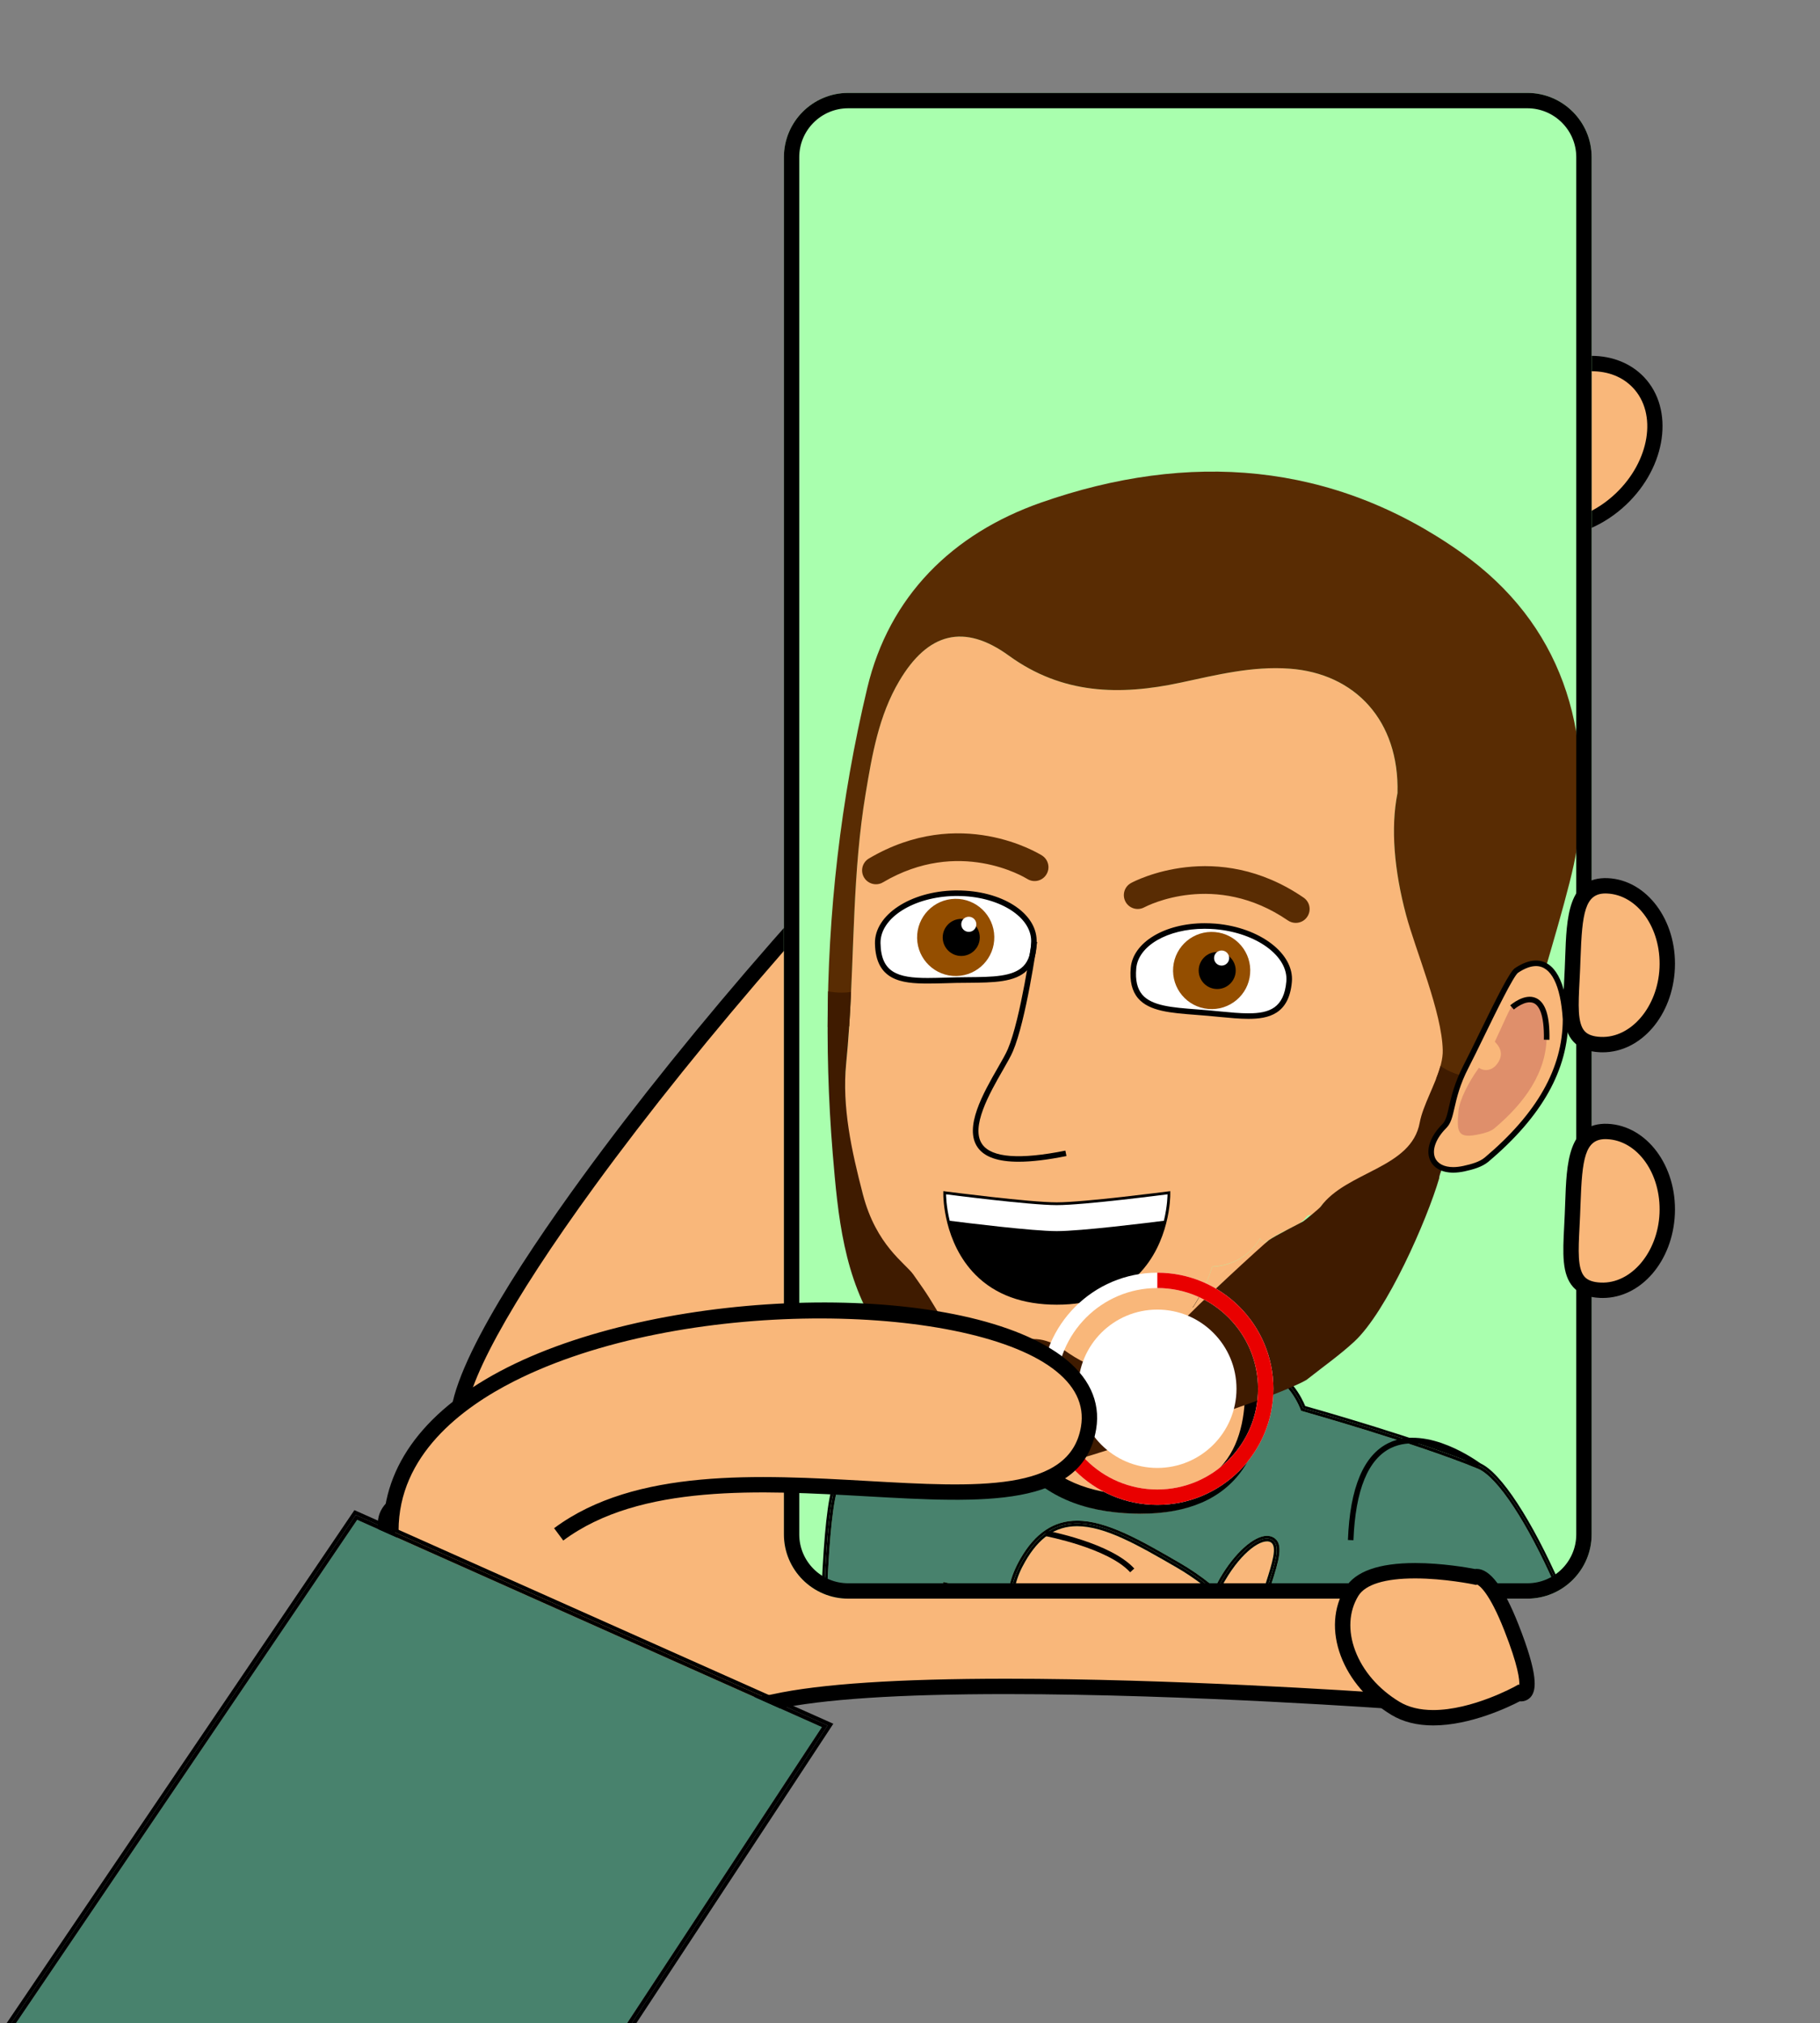 <?xml version="1.0" encoding="utf-8"?>
<!-- Generator: Adobe Illustrator 16.0.0, SVG Export Plug-In . SVG Version: 6.00 Build 0)  -->
<!DOCTYPE svg PUBLIC "-//W3C//DTD SVG 1.1//EN" "http://www.w3.org/Graphics/SVG/1.1/DTD/svg11.dtd">
<svg version="1.1" id="Ebene_1" xmlns="http://www.w3.org/2000/svg" xmlns:xlink="http://www.w3.org/1999/xlink" x="0px" y="0px"
	 width="236.896px" height="263.335px" viewBox="217.185 70.517 236.896 263.335"
	 enable-background="new 217.185 70.517 236.896 263.335" xml:space="preserve">
<rect x="217.185" y="70.517" width="236.896" height="263.335" fill="#808080" stroke="none"/>
<g>
	<g>
		<path fill="#F9B77A" d="M302.135,256.389c0,0-24.957,1.533-25.26-0.102c-3.071-16.554,87.679-123.46,120.315-127.663
			c30.657-3.948-59.515,120.386-59.515,120.386"/>
	</g>
	<g>
		<path d="M284.821,258.067c-8.634,0-8.81-0.949-8.93-1.598c-1.135-6.115,8.675-21.191,17.104-32.761
			c27.755-38.097,80.772-93.076,104.066-96.076c3.134-0.406,5.334,0.41,6.527,2.422c4.099,6.904-5.666,29.175-29.022,66.193
			c-17.254,27.347-35.896,53.092-36.082,53.349l-1.619-1.174c20.597-28.4,72.426-104.845,65.004-117.348
			c-0.758-1.278-2.246-1.755-4.552-1.459c-22.766,2.932-75.162,57.464-102.706,95.27c-11.076,15.202-17.153,26.364-16.806,30.822
			c2.249,0.601,13.81,0.325,24.267-0.317l0.123,1.996C294.219,257.877,288.677,258.067,284.821,258.067z"/>
	</g>
</g>
<g>
	<g>
		<path fill="#F9B77A" d="M399.328,292.031c0,0-60.873-4.486-81.33,0s-63.441-22.24-46.949-26.627s135.89-24.313,135.89-24.313
			L399.328,292.031z"/>
	</g>
	<g>
		<path d="M312.913,293.537c-17.869,0.001-45.4-15.58-46.513-24.09c-0.182-1.387,0.147-3.881,4.392-5.01
			c16.349-4.349,134.787-24.134,135.981-24.333l1.357-0.227l-7.951,53.219l-0.925-0.068c-0.271-0.02-27.297-1.991-51.079-1.991
			c-13.92,0-24.001,0.663-29.964,1.971C316.613,293.358,314.83,293.537,312.913,293.537z M405.746,242.303
			c-13.272,2.223-119.129,19.994-134.44,24.067c-3.181,0.846-2.986,2.329-2.923,2.816c0.918,7.016,26.662,22.35,44.527,22.35
			c0.001,0,0.002,0,0.003,0c1.773,0,3.412-0.163,4.871-0.482c6.103-1.339,16.328-2.018,30.392-2.018c21.37,0,45.34,1.586,50.3,1.932
			L405.746,242.303z"/>
	</g>
</g>
<g>
	<g>
		<g>
			<g>
				
					<ellipse transform="matrix(0.725 -0.689 0.689 0.725 27.314 325.686)" fill="#F9B77A" cx="421.673" cy="128.625" rx="12.102" ry="9.444"/>
			</g>
		</g>
	</g>
	<g>
		<g>
			<g>
				<path d="M419.015,140.411c-2.721,0-5.151-0.981-6.844-2.765c-3.965-4.177-2.929-11.621,2.31-16.593
					c2.82-2.678,6.41-4.214,9.85-4.214c2.721,0,5.15,0.982,6.844,2.765c3.965,4.175,2.929,11.62-2.311,16.595
					C426.044,138.875,422.455,140.411,419.015,140.411z M424.331,118.839c-2.932,0-6.02,1.335-8.473,3.664
					c-4.438,4.214-5.441,10.389-2.236,13.766c1.33,1.401,3.195,2.142,5.394,2.142c2.932,0,6.02-1.335,8.472-3.662
					c4.439-4.216,5.442-10.392,2.236-13.768C428.393,119.58,426.529,118.839,424.331,118.839z"/>
			</g>
		</g>
	</g>
</g>
<g id="Ebene_1_1_">
</g>
<g>
	<g>
		<g>
			<g>
				<g>
					<g>
						<path fill="#A9FFAE" d="M415.991,278.613h-88.404c-4.613,0-8.367-3.754-8.367-8.367V90.979c0-4.613,3.754-8.367,8.367-8.367
							h88.404c4.613,0,8.367,3.754,8.367,8.367v179.266C424.358,274.859,420.604,278.613,415.991,278.613z M415.991,84.612"/>
					</g>
				</g>
			</g>
		</g>
	</g>
</g>
<g id="Ebene_2" display="none">
	<g display="inline">
		<g>
			<path fill="#FEFEFE" d="M251.055,1099c-64.979,0-129.96-0.025-194.938,0.078c-3.174,0.006-4.228-0.299-4.225-3.959
				c0.129-130.127,0.122-260.252,0.028-390.379c-0.002-3.145,0.734-3.818,3.837-3.816c130.125,0.088,260.252,0.084,390.378,0.021
				c2.846-0.002,3.966,0.275,3.963,3.688c-0.115,130.291-0.111,260.584-0.016,390.877c0.003,3.004-0.634,3.574-3.592,3.57
				C381.347,1098.976,316.199,1099,251.055,1099z M126.963,1020.023c-0.037,1.135-0.037,2.258,1.014,3.027
				c1.143,3.475,3.619,5.646,6.878,7.059c2.258,3.764,5.663,6.367,9.057,8.984c0.47,2.252,1.688,3.703,4.122,3.854
				c0.295,0.035,0.588,0.086,0.878,0.146c0.233,1.82,1.185,2.869,3.101,2.879c0.303,0.023,0.603,0.064,0.9,0.121
				c0.851,3.119,3.42,4.066,6.119,4.852c0.296,0.037,0.59,0.088,0.881,0.148c2.039,3.496,5.438,4.893,9.097,5.879
				c0.305,0.023,0.605,0.063,0.905,0.121c0.137,1.088,0.796,1.715,1.741,2.219c13.485,7.162,27.85,11.922,42.615,15.568
				c0.979,0.242,1.985,0.137,2.729-0.727c0.609,0.018,1.222,0.033,1.832,0.055c0.91,2.334,2.405,2.219,4.168,0.998
				c0.61,0,1.223,0,1.833,0.002c1.275,2.668,3.152,2.135,5.148,0.965c0.626,0.004,1.253,0.008,1.88,0.01
				c2.725,3.23,5.964,1.842,9.14,1.021c2.102-0.541,4.012,0.512,6.022,0.721c3.808,1.275,7.611,2.521,11.118-0.74
				c1.954-0.01,3.907-0.02,5.861-0.029c5.847,2.25,11.492-0.355,17.207-0.854c1.64-0.143,4.205,0.646,4.934-2.115
				c0.62-0.01,1.238-0.02,1.859-0.029c0.776,0.891,1.697,0.729,2.728,0.506c18.802-4.045,36.362-11.178,52.523-21.568
				c3.909-2.516,8.604-4.32,10.828-8.967c0.314-0.059,0.634-0.105,0.949-0.146c7.021-4.102,13.408-8.922,17.972-15.814l-0.015-0.295
				c2.755-0.146,3.848-2.283,5.088-4.244c1.331-2.104,2.385-4.469,4.058-6.252c12.854-13.703,22.854-29.256,30.299-46.457
				c8.18-18.898,12.973-38.611,13.454-59.252c0.213-9.16-0.069-18.33,0.088-27.494c0.066-3.912-0.378-7.611-2.18-11.104
				c0.275-1.824-0.082-3.574-0.328-5.395c-0.73-5.398-4.732-9.646-5.352-14.889c-1.294-10.988-5.938-20.482-11.455-29.84
				c-8.178-13.871-17.559-26.816-28.227-38.844c-7.588-8.551-16.541-15.438-26.477-21.063c-0.332-0.326-0.664-0.654-0.996-0.98
				c0.178-2.135-1.479-3.332-2.711-4.469c-5.123-4.725-10.314-9.5-18.14-8.6c-22.938-11.791-47.494-17.027-73.091-18.033
				c-10.789-0.424-21.502,0.826-32.152,2.15c-7.464,0.932-15.046,1.996-21.993,5.342c-4.674,0.457-8.948,2.117-13.047,4.316
				c-6.229,2.127-12.072,5.107-17.879,8.162c-0.66,0.34-1.321,0.68-1.98,1.021c-4.304,0.363-8.354,1.15-10.003,5.967l-0.063,0.031
				c-6.814,4.686-13.572,9.436-18.974,15.818c-0.734,0.398-1.472,0.797-2.207,1.195c-12.902,10.406-22.304,23.816-31.728,37.182
				c-3.423,4.854-7.006,9.707-8.089,15.795c-2.146,3.43-4.228,6.887-5.088,10.912c-1.462,2.451-1.313,4.059,2.058,4.213
				c1.471,0.068,2.929,0.602,4.392,0.6c3.614-0.006,4.479,1.328,3.794,5.02c-2.027,10.951-1.84,11.17-12.894,11.18
				c-3.614,0.002-4.854,1.77-5.02,4.613c-0.215,3.699,2.899,2.531,4.708,2.453c15.065-0.645,30.131-1.215,45.213-0.924
				c0.224,2.895-1.608,3.086-3.824,3.068c-12.867-0.115-25.688,1.658-38.568,0.98c-2.001-0.104-3.908,0.52-5.852,0.752
				c-3.345,0.406-4.122,2.219-3.707,5.119c-0.079,0.738-0.158,1.475-0.237,2.213c-3.091,14.801-1.844,29.66-0.495,44.508
				c0.195,2.156,1.102,3.254,3.992,2.641c7.594-1.619,15.305-2.711,22.993-3.844c10.463-1.537,20.716-4.609,31.427-4.355
				c0.25,3.477-1.018,5.402-4.757,6.201c-15.978,3.42-31.887,7.146-47.838,10.688c-1.483,0.33-2.992,0.15-3.164,2.285
				c-0.251,3.125-0.732,6.23-0.984,9.355c-0.849,10.502,4.744,19.137,8.559,28.195c5.694,13.533,16.029,24.213,23.571,36.646
				c2.079,3.428,3.84,7.814,8.791,8.576C126.306,1019.365,126.635,1019.693,126.963,1020.023z"/>
			<path fill="#D0F096" d="M140.93,773.765c5.4-6.379,12.159-11.131,18.975-15.813c0.499,7.617,0.438,15.252,0.85,22.883
				c0.942,17.547,1.92,35.084,3.143,52.617c0.829,11.895,1.914,23.752,2.98,35.621c1.837,20.432,3.934,40.816,7.089,61.09
				c0.617,3.967,5.423,8.762,8.842,7.479c5.806-2.176,10.979-0.588,16.342,0.926c1.239,0.35,2.938,0.406,2.581-1.072
				c-1.217-5.07,2.396-9.504,1.353-14.578c-2.427-11.785-1.562-23.881-1.716-35.734c-0.415-31.605-0.882-63.23,0.359-94.875
				c0.703-17.914,1.915-35.881,1.151-53.854c6.947-3.344,14.529-4.41,21.993-5.34c10.649-1.326,21.363-2.576,32.152-2.152
				c25.597,1.006,50.153,6.242,73.09,18.033c-0.02,22.051-0.037,44.104-0.056,66.154c-14.826-9.934-31.188-14.004-48.737-11.145
				c-17.072,2.781-28.942,12.006-33.707,29.586c-2.612,9.646-4.223,19.363-5.587,29.205c-1.507,10.871-2.715,21.707-2.107,32.732
				c0.602,10.904,3.015,20.967,10.623,29.299c2.172,2.379,3.918,5.148,5.958,7.873c-7.715,0.449-11.605,3.094-12.508,8.305
				c-0.092,0.457-0.183,0.916-0.271,1.375c-2.806,0.982-1.27,3.373-1.626,5.131c-0.268,1.314-0.102,2.727-2.258,2.193
				c-10.615-2.613-21.537-3.242-32.328-4.602c-15.604-1.961-31.2-4.02-46.875-5.547c-9.586-0.934-19.255-2.719-28.874-4.195
				c-3.038-0.469-6.329-1.426-8.796,1.615c-10.472,2.346-20.938,4.709-31.421,7.01c-1.33,0.291-3.017,0.344-3.184,1.859
				c-0.405,3.701,0.707,7.4,2.483,10.396c1.082,1.824,4.222,0.719,6.513,0.148c8.799-2.18,17.629-4.23,26.446-6.334
				c1.924,9.412,3.79,18.834,5.803,28.229c0.664,3.098-0.057,3.623-3.217,3.043c-7.977-1.463-16.043-2.434-24.071-3.619
				c-0.747-0.109-1.713-0.795-1.914,0.498c-0.146,0.934,0.827,1.33,1.503,1.793c4.788,12.756,12.504,23.564,22.055,33.152
				c0.732,1.896,1.467,3.793,2.2,5.688l-0.181,0.197c-4.951-0.76-6.711-5.148-8.791-8.578
				c-7.542-12.432-17.877-23.111-23.572-36.646c-3.813-9.061-9.405-17.693-8.558-28.195c0.252-3.125,0.732-6.23,0.984-9.355
				c0.172-2.135,1.681-1.955,3.164-2.285c15.951-3.541,31.86-7.268,47.838-10.688c3.74-0.799,5.007-2.725,4.76-6.201
				c0.336-0.713,0.67-1.426,1.006-2.137c2.876,2.578,1.489,5.697,1.27,8.75c-0.102,1.387-1.019,3.939,1.529,3.904
				c1.959-0.029,2.12-2.469,1.971-3.977c-1.1-11.016-1.328-22.084-2.396-33.115c-1.672-17.273-2.88-34.658-3.004-52.006
				c-0.135-18.766-1.697-37.492-1.211-56.262C141.04,779.421,140.946,776.593,140.93,773.765z M154.417,837.48
				c-1.776,0.602-1.158,1.797-1.42,2.652c-2.552,8.33,0.124,16.715,0.508,24.936c0.479,10.256,0.822,20.656,2.371,30.93
				c1.336,8.861,1.359,17.914,2.46,26.822c0.262,2.111-0.322,6.381,3.662,5.902c3.676-0.438,2.004-4.123,1.856-6.174
				c-0.428-6.002-1.528-11.953-2.237-17.938c-1.207-10.191-2.514-20.375-3.39-30.598c-0.512-5.969-0.87-12.014-1.56-17.916
				C155.955,849.978,156.416,843.568,154.417,837.48z M155.049,830.585c-1.098-1.031-0.134-3.836-2.61-4.268
				c-1.483-0.26-1.502,1.502-1.353,2.602c0.263,1.916,0.52,4.176,2.868,4.518C155.239,833.625,154.819,831.996,155.049,830.585z"/>
			<path fill="#D0F096" d="M423.794,873.07c1.802,3.49,2.244,7.189,2.18,11.104c-0.157,9.162,0.125,18.332-0.088,27.494
				c-0.481,20.641-5.274,40.354-13.454,59.25c-7.445,17.201-17.442,32.756-30.299,46.459c-1.675,1.783-2.727,4.15-4.058,6.252
				c-1.242,1.961-2.333,4.096-5.088,4.244c0.35-1.957,0.694-3.914,1.041-5.871c1.361-3.328-1.509-2.707-2.896-2.74
				c-4.653-0.105-5.108-1.938-4.013-6.234c5.376-21.066,8.111-42.404,5.898-64.229c-2.274-22.436-11.563-33.098-33.607-37.977
				c-7.289-1.613-14.647-1.939-22.944-1.092c1.918-2.32,0.852-5.34,4.431-5.59c11.241-0.779,16.51-8.564,20.237-17.889
				c1.183-2.959,1.896-6.295-0.023-9.119c-2.225-3.27-1.53-6.102,0.227-9.086c2.806,0.156,5.676-0.018,8.402,0.525
				c9.887,1.969,19.951,2.27,29.915,3.492c8.333,1.02,16.675,2.016,25.037,2.732c5.465,0.469,10.944,2.979,16.468,0.248
				C422.553,875.072,422.873,873.671,423.794,873.07z"/>
			<path fill="#E4BE8D" d="M423.794,873.07c-0.921,0.602-1.24,2.002-2.635,1.975c-0.249-2.766-1.289-4.723-4.44-5.041
				c-5.762-0.578-11.498-1.355-17.255-1.965c-18.738-1.98-37.48-3.918-56.224-5.873c0.215-5.771,1.886-11.395,1.615-17.223
				c-0.561-12.123-6.205-21.684-14.8-29.795c0.018-22.053,0.035-44.104,0.055-66.156c7.824-0.898,13.018,3.877,18.141,8.6
				c1.231,1.141,2.889,2.336,2.711,4.469l0.019,0.014c-1.448,1.123-0.967,2.729-0.969,4.16c-0.025,23.092-0.022,46.184,0.002,69.273
				c0.001,0.814-0.363,1.83,1.941,3.586c0-26.152,0-51.107,0-76.063v0.012c9.938,5.625,18.892,12.51,26.479,21.063
				c10.668,12.023,20.049,24.973,28.227,38.844c5.518,9.355,10.161,18.852,11.455,29.84c0.617,5.242,4.619,9.49,5.352,14.889
				C423.712,869.494,424.07,871.244,423.794,873.07z"/>
			<path fill="#E4BE8D" d="M202.876,738.453c0.764,17.973-0.448,35.939-1.151,53.854c-1.242,31.643-0.774,63.27-0.36,94.875
				c0.156,11.854-0.709,23.947,1.717,35.732c1.044,5.074-2.568,9.51-1.353,14.58c0.355,1.479-1.342,1.42-2.581,1.072
				c-5.362-1.516-10.536-3.102-16.342-0.926c-3.419,1.279-8.225-3.514-8.842-7.479c-3.155-20.273-5.252-40.66-7.089-61.09
				c-1.066-11.871-2.151-23.729-2.98-35.621c-1.223-17.533-2.199-35.07-3.143-52.617c-0.411-7.631-0.351-15.266-0.85-22.885
				c-0.001,0,0.063-0.031,0.063-0.031c3.741-1.307,7.072-3.301,10.001-5.967c0.66-0.34,1.321-0.68,1.981-1.021
				c1.067,0.822,1.053,2,1.042,3.174c-0.254,25.24,1.039,50.439,2.008,75.648c0.306,7.949,0.099,15.979,1.204,23.816
				c0.88,6.238-0.064,12.791,3.032,18.789c0.432-6.438,2.907-12.705,1.247-19.248c-0.548-2.162-0.992-4.48-0.319-6.398
				c3.012-8.602-0.896-17.861,2.71-26.361c0.223-0.521-0.113-1.297-0.229-1.945c-1.266-7.029,1.069-13.869,1.33-20.836
				c0.183-4.904,1.026-10.057,1.386-14.979c0.636-8.697,2.365-17.258,2.729-25.932c0.199-4.725,2.243-9.139,1.739-13.895
				C193.927,740.572,198.202,738.91,202.876,738.453z"/>
			<path fill="#BAD4E4" d="M142.808,914.951c-0.334,0.711-0.668,1.424-1.004,2.137c-10.714-0.254-20.967,2.818-31.43,4.357
				c-7.688,1.131-15.399,2.223-22.993,3.842c-2.892,0.615-3.797-0.482-3.992-2.639c-1.35-14.85-2.597-29.707,0.497-44.512
				c16.892-1.041,33.778-2.088,50.715-2.18c3.637-0.021,5.973,1.168,6.235,4.777C141.672,892.126,143.605,903.462,142.808,914.951z"
				/>
			<path fill="#BAD4E4" d="M98.905,827.941c1.086-6.09,4.668-10.941,8.092-15.795c9.424-13.365,18.823-26.775,31.729-37.184
				c0.055,16.648,0.132,33.297,0.131,49.947c0,2.471-0.619,4.875-1.941,7.031c-10.79-1.041-21.585-1.979-32.441-1.898
				C102.368,830.058,100.056,830.505,98.905,827.941z"/>
			<path fill="#D0F096" d="M189.829,742.769c0.504,4.756-1.54,9.172-1.739,13.895c-0.364,8.672-2.095,17.232-2.729,25.932
				c-0.358,4.922-1.204,10.072-1.386,14.979c-0.26,6.967-2.595,13.805-1.33,20.836c0.117,0.648,0.452,1.424,0.229,1.945
				c-3.606,8.5,0.302,17.76-2.71,26.359c-0.672,1.92-0.229,4.238,0.319,6.398c1.66,6.543-0.815,12.813-1.247,19.25
				c-3.098-5.998-2.152-12.553-3.032-18.791c-1.105-7.838-0.898-15.867-1.204-23.816c-0.968-25.207-2.262-50.408-2.008-75.646
				c0.012-1.174,0.026-2.354-1.042-3.174C177.757,747.876,183.599,744.896,189.829,742.769z"/>
			<path fill="#BAD4E4" d="M136.073,866.005c-15.084-0.291-30.147,0.279-45.214,0.924c-1.809,0.078-4.923,1.246-4.708-2.453
				c0.166-2.844,1.403-4.609,5.02-4.613c11.053-0.01,10.864-0.229,12.894-11.18c0.685-3.689-0.18-5.025-3.794-5.02
				c-1.463,0.002-2.921-0.531-4.392-0.6c-3.369-0.154-3.521-1.762-2.058-4.213c1.587,1.813,3.716,1.063,5.622,1.105
				c12.848,0.295,25.688,0.617,38.474,2.063l0.063,0.064c-0.031,1.432,0.084,2.771,1.902,3.049
				c0.021,3.627,0.042,7.254,0.063,10.881c-0.774,2.615-2.938,4.885-1.968,7.934c0.318,1.012,0.638,2.023,0.958,3.039
				C137.981,866.66,137.027,866.332,136.073,866.005z"/>
			<path fill="#E4BE8D" d="M374.029,1022.001c-0.347,1.957-0.691,3.914-1.041,5.869c0,0,0.015,0.295,0.015,0.293
				c-4.591,1.688-7.498,5.617-11.061,8.609c-2.5,2.104-6.431,3.102-6.911,7.209c-0.315,0.039-0.635,0.088-0.951,0.143
				c-1.936-0.342-3.104,1.166-4.334,2.094c-14.568,11.01-30.91,18.326-48.207,23.867c-4.493,1.438-9.43,1.4-13.536,4.068
				c-0.621,0.012-1.239,0.021-1.86,0.029c-4.066,0.443-8.226,0.508-12.17,1.453c-3.316,0.797-6.976-0.971-9.97,1.518
				c-1.954,0.01-3.907,0.021-5.862,0.027c-3.719,0.076-7.523-1.188-11.117,0.742c-2.012-0.209-3.922-1.262-6.022-0.723
				c-2.82-2.367-6.07-0.871-9.14-1.02c-0.626-0.002-1.253-0.006-1.879-0.01c-1.417-1.928-3.354-1.059-5.148-0.965
				c-0.61-0.002-1.223-0.002-1.833-0.004c-1.042-1.785-2.665-1.145-4.168-0.996c-0.609-0.021-1.222-0.037-1.832-0.059
				c-0.513-1.078-1.545-1.041-2.515-1.25c-9.358-2.021-18.435-4.939-27.388-8.338c-5.856-2.223-11.083-5.846-17.185-7.471
				c-0.3-0.059-0.602-0.1-0.905-0.121c-2.05-3.48-5.422-4.912-9.097-5.879c-0.292-0.063-0.585-0.111-0.882-0.148
				c-0.795-3.188-3.349-4.156-6.119-4.852c-0.299-0.059-0.6-0.098-0.901-0.121c-0.086-1.979-1.119-2.938-3.1-2.879
				c-0.291-0.063-0.583-0.111-0.879-0.148c-0.35-2.379-1.63-3.764-4.121-3.852c-3.394-2.617-6.799-5.225-9.055-8.986
				c0.099-3.533-4.747-4.625-4.146-8.4c4.271,2.342,6.033,7.666,10.977,9.195c0.457,0.467,0.914,0.932,1.371,1.396
				c0.214,0.254,0.428,0.51,0.641,0.766l0.206,0.252c0.271,0.26,0.542,0.52,0.813,0.779c0.413,0.352,0.825,0.697,1.238,1.047
				c0.302,0.309,0.604,0.613,0.905,0.92l0.059,0.078c0.066,1.787,1.366,1.961,2.714,2.068l0.271,0.135
				c0.31,0.242,0.618,0.484,0.927,0.729l0.08,0.098c0.07,1.754,1.354,1.93,2.675,2.059l0.313,0.158
				c0.321,0.229,0.644,0.457,0.964,0.684l0.057,0.064c0.101,1.91,1.472,1.98,2.885,1.994l0.083,0.084
				c0.124,1.715,1.394,1.895,2.704,2.018l0.24,0.154c0.333,1.668,1.616,1.754,2.942,1.768l0.097,0.09
				c0.563,2.221,2.638,2.844,4.252,3.854c13.453,8.439,28.284,13.668,43.521,17.521c7.714,1.951,15.63,4.193,23.848,2.994
				l0.361-0.152l0.375,0.115c0.046,0.24,0.093,0.48,0.14,0.723c0.135-0.242,0.271-0.484,0.405-0.729
				c0.389-0.018,0.774-0.031,1.163-0.047c0.358,1.127,1.243,1.49,2.306,1.494c7.472,0.016,14.942,0.018,22.414,0.014
				c1.047,0,1.967-0.285,2.422-1.365c1.633-0.17,3.266-0.342,4.897-0.512c1.53,1.549,3.508,1.051,5.205,0.787
				c5.715-0.885,11.459-1.762,17.045-3.207c2.696-0.697,6.127-0.207,7.916-3.285c19.79-5.658,37.695-15.07,53.94-27.586
				C360.973,1033.554,367.396,1027.64,374.029,1022.001z"/>
			<path fill="#E4BE8D" d="M139.945,856.015c-0.021-3.627-0.042-7.254-0.063-10.883c0.175-1.521-0.48-2.523-1.904-3.047
				l-0.063-0.064c-2.893-3.104-0.136-6.77-1-10.076c1.323-2.158,1.941-4.563,1.941-7.033c0.001-16.648-0.077-33.297-0.131-49.945
				c0.732-0.396,1.468-0.797,2.204-1.195c0.016,2.824,0.109,5.654,0.036,8.479c-0.485,18.771,1.077,37.496,1.212,56.262
				c0.123,17.348,1.331,34.73,3.004,52.006c1.067,11.031,1.297,22.102,2.396,33.115c0.149,1.508-0.012,3.945-1.971,3.977
				c-2.548,0.037-1.63-2.52-1.529-3.904c0.222-3.051,1.606-6.172-1.27-8.75c0.795-11.488-1.139-22.824-1.975-34.217
				c-0.266-3.607-2.601-4.795-6.235-4.777c-16.937,0.092-33.823,1.143-50.716,2.184c0.078-0.736,0.157-1.477,0.235-2.213
				c4.324-1.145,8.729-1.777,13.199-1.918c11.289-0.352,22.583-0.598,33.867-1.057c3.813-0.156,7.374-1.119,7.75-5.967
				c-0.318-1.014-0.639-2.025-0.957-3.039C139.473,861.511,142.5,859.457,139.945,856.015z"/>
			<path fill="#D0F096" d="M136.916,831.943c0.864,3.307-1.892,6.973,1,10.078c-12.785-1.447-25.627-1.77-38.475-2.063
				c-1.906-0.043-4.036,0.705-5.622-1.107c0.86-4.025,2.942-7.48,5.086-10.908c1.15,2.563,3.463,2.113,5.567,2.1
				C115.33,829.962,126.125,830.9,136.916,831.943z"/>
			<path fill="#D0F096" d="M138.935,866.986c-0.376,4.848-3.938,5.813-7.75,5.967c-11.284,0.459-22.578,0.705-33.867,1.057
				c-4.47,0.141-8.875,0.771-13.199,1.918c-0.414-2.898,0.363-4.713,3.708-5.119c1.942-0.232,3.851-0.855,5.852-0.752
				c12.883,0.68,25.702-1.098,38.568-0.98c2.216,0.02,4.048-0.172,3.824-3.068C137.027,866.332,137.981,866.66,138.935,866.986z"/>
			<path fill="#BAD4E4" d="M288.002,1074.156c4.106-2.668,9.043-2.631,13.536-4.07c17.297-5.541,33.639-12.855,48.207-23.867
				c1.229-0.928,2.398-2.436,4.334-2.094c-2.224,4.648-6.917,6.453-10.826,8.969c-16.161,10.395-33.724,17.523-52.523,21.568
				C289.699,1074.884,288.779,1075.046,288.002,1074.156z"/>
			<path fill="#BAD4E4" d="M169.914,1057.095c6.101,1.625,11.326,5.248,17.185,7.471c8.954,3.396,18.028,6.316,27.388,8.338
				c0.97,0.209,2.002,0.174,2.515,1.252c-0.743,0.863-1.749,0.971-2.729,0.729c-14.767-3.646-29.129-8.406-42.615-15.568
				C170.71,1058.81,170.051,1058.183,169.914,1057.095z"/>
			<path fill="#BAD4E4" d="M355.031,1043.982c0.48-4.107,4.411-5.105,6.911-7.207c3.563-2.994,6.47-6.924,11.061-8.611
				C368.439,1035.06,362.052,1039.88,355.031,1043.982z"/>
			<path fill="#BAD4E4" d="M264.002,1077.154c2.994-2.486,6.651-0.721,9.97-1.518c3.944-0.943,8.104-1.01,12.17-1.451
				c-0.728,2.764-3.293,1.975-4.933,2.115C275.494,1076.798,269.848,1079.404,264.002,1077.154z"/>
			<path fill="#BAD4E4" d="M130.704,1021.703c-0.596,3.781,4.25,4.871,4.151,8.406c-3.26-1.41-5.736-3.584-6.879-7.059
				c0.096-0.771,0.19-1.545,0.283-2.314C129.073,1021.06,129.888,1021.382,130.704,1021.703z"/>
			<path fill="#D0F096" d="M169.969,751.951c-2.93,2.668-6.261,4.662-10.002,5.969C161.615,753.103,165.667,752.316,169.969,751.951
				z"/>
			<path fill="#BAD4E4" d="M247.022,1077.925c3.594-1.93,7.398-0.666,11.117-0.742
				C254.634,1080.447,250.829,1079.201,247.022,1077.925z"/>
			<path fill="#BAD4E4" d="M159.912,1051.095c3.674,0.967,7.046,2.4,9.097,5.879
				C165.349,1055.986,161.951,1054.591,159.912,1051.095z"/>
			<path fill="#BAD4E4" d="M231.86,1076.185c3.068,0.146,6.318-1.35,9.14,1.02C237.823,1078.027,234.584,1079.414,231.86,1076.185z"
				/>
			<path fill="#BAD4E4" d="M152.912,1046.095c2.771,0.695,5.324,1.664,6.12,4.854
				C156.332,1050.162,153.762,1049.214,152.912,1046.095z"/>
			<path fill="#BAD4E4" d="M224.832,1075.21c1.794-0.094,3.732-0.961,5.148,0.965
				C227.984,1077.345,226.107,1077.878,224.832,1075.21z"/>
			<path fill="#BAD4E4" d="M143.91,1039.095c2.491,0.088,3.771,1.475,4.122,3.854C145.597,1042.798,144.38,1041.347,143.91,1039.095
				z"/>
			<path fill="#BAD4E4" d="M218.831,1074.21c1.503-0.146,3.125-0.789,4.168,0.996
				C221.237,1076.429,219.741,1076.544,218.831,1074.21z"/>
			<path fill="#BAD4E4" d="M148.91,1043.095c1.979-0.061,3.014,0.9,3.101,2.879C150.094,1045.964,149.144,1044.916,148.91,1043.095z
				"/>
			<path fill="#D0F096" d="M128.263,1020.734c-0.096,0.771-0.191,1.545-0.287,2.316c-1.049-0.771-1.049-1.895-1.014-3.027
				c0,0,0.198-0.188,0.196-0.186C127.527,1020.138,127.895,1020.437,128.263,1020.734z"/>
			<path fill="#E4BE8D" d="M350.962,762.06c0.332,0.328,0.664,0.654,0.994,0.982c-0.001,0-0.001-0.012-0.001-0.012
				c-0.323-0.32-0.649-0.641-0.977-0.957L350.962,762.06z"/>
			<path fill="#D0F096" d="M126.963,1020.023c-0.329-0.33-0.656-0.658-0.985-0.988c0,0,0.181-0.195,0.179-0.193
				c0.335,0.332,0.67,0.664,1.006,0.996L126.963,1020.023z"/>
			<path fill="#654027" d="M145.954,1035.144c-0.413-0.348-0.825-0.695-1.236-1.047c0.01-0.553-0.255-0.82-0.814-0.777
				c0,0-0.206-0.252-0.203-0.252c0.087-0.51-0.104-0.783-0.644-0.768c-0.457-0.467-0.914-0.932-1.367-1.395
				c-0.086-2.148,2.254-4.34-0.162-6.453c-1.945-1.703-2.354-4.008-1.954-6.369c0.354-2.082-0.823-3.027-2.225-3.982
				c-3.381-8.486-3.581-17.723-6.137-26.418c-0.533-1.816-0.302-3.514-2.782-3.854c-8.851-1.217-17.686-2.545-26.525-3.83
				c-0.677-0.463-1.647-0.859-1.503-1.793c0.201-1.293,1.167-0.607,1.914-0.498c8.027,1.186,16.096,2.156,24.071,3.619
				c3.16,0.58,3.881,0.055,3.217-3.043c-2.014-9.395-3.879-18.814-5.803-28.227c-0.17-4.365-2.359-8.604-0.84-13.082
				c2.466-3.041,5.757-2.084,8.796-1.615c9.619,1.479,19.288,3.264,28.874,4.193c15.675,1.525,31.271,3.586,46.875,5.549
				c10.791,1.357,21.712,1.984,32.328,4.6c2.155,0.531,1.99-0.877,2.257-2.191c0.358-1.758-1.178-4.146,1.627-5.133
				c1.322,1.912,1.422,3.965,0.653,6.092c-1.308,3.621-0.232,6.811,1.483,10.211c2.12-1.658,0.76-4.645,3.313-6.098
				c-0.408,5.141-0.78,9.85-1.153,14.559c-0.229,0.248-0.214,0.482,0.042,0.703c0.639,11.297,3.547,22.188,5.959,33.168
				c0.118,1.506-0.122,3.08,0.82,4.436c1.475,2.438,3.995,1.084,5.983,1.652c12.1,1.908,24.18,3.941,36.306,5.66
				c4.508,0.639,7.887,1.928,7.083,7.262c-0.479,3.189,1.124,4.057,3.739,4.459c4.734,0.734,9.438,1.693,14.185,2.328
				c6.278,0.844,12.59,1.461,18.886,2.178c-3.731-2.973-8.655-1.75-12.333-4.969c8.086,1.063,16.172,2.119,24.258,3.182
				c0.042-0.309,0.084-0.613,0.126-0.922c-7.188-1.322-14.38-2.646-21.57-3.969c0.08-0.447,0.16-0.896,0.24-1.348
				c3.854,0.541,7.712,1.035,11.555,1.637c4.727,0.738,9.44,1.258,14.197,0.313c1.035-0.207,2-0.605,2.076-1.777
				c0.081-1.248-0.95-1.709-1.945-1.855c-7.36-1.094-14.707-2.377-22.104-3.127c-11.209-1.137-22.229-3.473-33.424-4.77
				c-13.1-1.518-26.058-4.229-39.074-6.426c-0.455-0.852-2.3-1.275-0.829-2.715c2.038,1.457,4.472,0.367,6.633,1.031
				c1.579,1.314,3.428,0.703,5.188,0.721c12.605,1.994,25.22,3.953,37.813,6.006c3.185,0.52,4.829,0.557,5.582-3.764
				c0.919-5.275,0.195-7.85-5.292-8.965c-4.813-0.979-9.454-2.779-14.198-4.125c-1.729-0.486-3.251-1.051-3.021-3.201
				c0.332-3.121-1.55-2.936-3.721-2.789c-5.12,0.338-10.277,0.873-15.23-1.143c-1.209-1.082-2.418-2.164-3.627-3.246
				c-3.934-6.777-1.028-14.783-3.892-21.758c-0.099-0.236-0.071-0.766-0.069-0.766c4.876-0.434,1.407-4.439,2.737-6.371
				c2.125,0.387,1.026,5.682,4.985,3.275c2.915,2.992,7.771,1.564,9.699-2.775c0.627-1.41,0.094-3.967,3.001-3.426
				c-0.399,2.223-0.792,4.445-1.208,6.668c-1.455,7.787-2.918,8.436-9.748,4.268c-1.67-1.02-3.666-1.332-5.127-0.439
				c-1.468,0.896-0.896,2.57-0.41,4.35c0.818,2.992-0.28,6.59,3.322,8.5c0.032,0.018-0.047,0.248-0.065,0.34
				c-0.946,1.455-2.056-1.143-3.217,0.428c2.436,2.029,0.179,5.844,3.521,8.072c3.908,2.605,8.007,1.844,12.052,1.854
				c7.885,0.02,11.782-6.857,7.955-13.797c-3.013-5.461-5.732-10.961-3.911-17.467c0.831-2.965-0.854-3.139-3.014-2.924
				c-0.688-2.969,1.787-2.824,3.139-2.521c2.423,0.541,3.247,2.418,2.417,4.932c-2.22,6.713,0.7,12.342,3.936,17.865
				c0.414,0.705,0.856,2.107,2.123,0.74c2.202-2.377,4.625-0.889,6.921-0.295c4.092,1.059,7.72,3.619,12.167,3.793
				c0.003-3.383-4.876-6.145-0.449-11.313c1.393,11.908,9.312,15.225,18.515,17.145c1.749,0.363,3.784,1.063,4.72,3.506
				c-1.868,0.668-3.286,0.354-4.911-0.219c-9.894-3.475-20.313-5.328-29.944-9.604c-3.809-1.688-6.396-0.846-7.896,3.055
				c-0.769,2-1.539,4.006-2.172,6.053c-1.144,3.693-0.479,6.377,3.979,7.01c2.069,0.295,4.138,0.795,6.129,1.438
				c11.161,3.607,22.313,7.246,33.438,10.971c3.563,1.191,6.583,0.445,9.114-2.137c2.46-2.51,2.966-5.762,1.637-8.809
				c-6.752-15.48-13.42-31.01-20.711-46.236c-3.564-7.449-12.332-7.434-17.006-0.609c-1.491,2.178-1.491,2.178-4.367,2.771
				c0.835-4.646,3.561-7.725,7.688-9.93c-3.992-1.096-7.731-3.818-11.318,1.402c-0.424-2.764,1.463-4.334,0.347-6.176
				c-0.791-1.305-1.412-3.162-3.147-2.387c-1.4,0.625,1.503,0.979,0.703,2.229c-0.903,1.408-1.021,3.826-3.695,2.281
				c-2.918-1.266-3.556-3.895-3.701-6.875c-5.383,1.5-10.314,3.361-15.526,4.307c-10.084,1.824-10.063,1.928-11.025,11.977
				c-2.223-2.18-0.768-4.936-1.148-7.402c-0.164-1.049,0.408-2.662-1.421-2.547c-7.055,0.443-14.622-1.094-20.354,4.807
				c-0.964,0.992-1.925,1.125-3.107,0.982c0.902-5.211,4.793-7.855,12.509-8.305c-2.04-2.725-3.786-5.494-5.958-7.873
				c-7.607-8.332-10.021-18.395-10.623-29.299c-0.606-11.025,0.603-21.861,2.107-32.732c1.363-9.842,2.975-19.561,5.587-29.205
				c4.765-17.58,16.634-26.805,33.707-29.586c17.549-2.859,33.911,1.211,48.737,11.143c8.596,8.113,14.238,17.674,14.801,29.797
				c0.27,5.828-1.4,11.451-1.616,17.221c-1.437,1.699-1.523,3.838-1.903,5.883c-1.755,2.982-2.447,5.816-0.225,9.086
				c1.921,2.822,1.206,6.16,0.023,9.119c-3.729,9.322-8.996,17.107-20.237,17.889c-3.579,0.25-2.513,3.27-4.431,5.588
				c8.297-0.848,15.655-0.521,22.944,1.092c22.045,4.879,31.333,15.543,33.607,37.979c2.213,21.824-0.522,43.162-5.898,64.229
				c-1.098,4.301-0.643,6.129,4.011,6.236c1.389,0.031,4.259-0.59,2.896,2.74c-6.634,5.639-13.057,11.553-19.946,16.857
				c-16.247,12.516-34.15,21.928-53.94,27.584c-5.599,1.135-11.188,2.311-16.795,3.391c-4.441,0.854-9.091,0.52-13.372,2.316
				c-1.633,0.17-3.266,0.342-4.898,0.516c-9.042-0.988-18.09-0.723-27.14-0.146c-0.389,0.018-0.775,0.031-1.16,0.053
				c-0.181-0.068-0.364-0.068-0.548,0.002l-0.375-0.115c0,0-0.362,0.15-0.364,0.156c-0.641-1.172-1.72-1.383-2.94-1.488
				c-20.082-1.775-38.784-8.109-56.795-16.922c-3.981-1.949-7.325-5.186-11.883-5.963c0,0-0.096-0.09-0.095-0.092
				c-0.398-1.559-1.452-2.029-2.945-1.766c0,0-0.239-0.156-0.236-0.158c-0.199-1.613-1.303-2.018-2.708-2.014
				c0,0-0.083-0.084-0.082-0.084c-0.417-1.453-1.479-1.971-2.884-1.994c0,0-0.057-0.064-0.056-0.064
				c-0.056-0.604-0.36-0.854-0.965-0.684c0,0-0.313-0.158-0.313-0.16c-0.153-1.646-1.245-2.074-2.679-2.057c0,0-0.08-0.1-0.078-0.1
				c-0.033-0.596-0.288-0.906-0.928-0.727c0,0-0.271-0.137-0.27-0.139c-0.149-1.68-1.236-2.133-2.716-2.066
				c0,0-0.059-0.076-0.058-0.076C146.844,1035.476,146.575,1035.136,145.954,1035.144z M284.882,908.814
				c-0.346-1.295-0.923-1.924-2.526-1.936c-7.913-0.057-15.798-0.512-23.255-3.576c-1.713-0.705-1.906,0.316-1.999,1.568
				c-3.245-0.063-1.93-4.816-5.1-4.955c-1.941,5.736,0.188,15.129,4.333,18.924c1.236,1.133,2.901,2.596,4.375,1.643
				c4.316-2.799,7.611-1.854,10.807,1.768c0.626,0.709,2.137,0.828,3.256,0.883c7.267,0.354,16.208-9.18,15.697-16.43
				C288.302,906.562,286.98,908.628,284.882,908.814z M264.035,896.035l-0.056-0.047c2.021,3.123,5.397,2.744,8.36,2.936
				c4.475,0.287,8.994-0.146,13.469,0.145c5.482,0.355,10.066,2.34,11.529,8.652c2.505-2.02,5.853-1.867,8.067-4.408
				c4.144-4.742,8.413-9.316,9.885-15.732c1.492-6.506,3.116-12.982,4.611-19.49c0.252-1.092,1.615-2.152,0.801-3.215
				c-4.335-5.658-1.973-11.633-1.022-17.551c0.81-5.059-1.302-11.826-4.622-13.348c-5.319-2.436-10.729-4.225-16.896-3.238
				c-8.396,1.342-16.998,3.211-24.938-1.994c-2.293-1.504-4.533-3.094-6.89-4.49c-3.133-1.857-9.487-0.824-11.187,1.896
				c-2.634,4.225-4.762,8.662-6.145,13.521c-3.567,12.547-3.559,25.607-5.707,38.359c-1.003,5.951-0.878,12.268,0.569,18.348
				c0.272,1.146,0.395,2.322,1.798,2.703c1.527,0.416,1.966-0.725,2.62-1.699c2.724-4.068,6.527-3.91,10.646-2.719
				C260.623,895.152,262.009,896.816,264.035,896.035z M164.923,942.093c-11.703-1.537-23.418-2.996-35.104-4.66
				c-3.729-0.527-5.502,0.398-4.642,4.408c0.02,0.828-0.083,1.682,0.075,2.48c3.974,20.068,7.965,40.135,11.973,60.197
				c1.824,9.137,2.296,9.342,11.531,10.637c19.431,2.725,38.83,5.67,58.244,8.51c14.641,2.143,29.271,4.355,43.932,6.342
				c5.663,0.766,6.253-0.025,5.181-5.473c-3.819-19.422-7.656-38.84-11.536-58.25c-3.312-16.563-2.148-14.154-18.489-16.33
				c-9.375-1.248-18.845-2.096-28.174-3.393C186.93,945.039,175.964,943.285,164.923,942.093z M302.705,926.427
				c1.721,0.959,4.038,1.453,4.697,2.777c1.75,3.508,4.723,4.234,8.012,4.969c2.414,0.541,4.702,1.633,7.107,2.23
				c6.828,1.689,11.046,5.895,13.868,12.357c6.311,14.449,13.211,28.645,19.055,43.303c0.466,1.17,0.624,2.871,2.423,2.662
				c1.537-0.176,2.678-0.953,3.014-2.787c3.367-18.395,4.983-36.902,0.945-55.316c-2.481-11.322-8.831-19.98-20.964-23.039
				c-7.381-1.859-14.839-1.707-22.33-1.414c-1.406,0.055-2.644,0.41-3.286,1.814C312.64,919.687,308.104,923.48,302.705,926.427z
				 M321.403,901.019c8.729,0.016,19.507-13.857,17.332-21.885c-0.931-3.434-3.363-5.814-7.039-3.984
				c-5.121,2.547-9.977,5.684-11.45,11.904c-0.724,3.059-1.23,6.201-2.315,9.127C316.354,900.429,318.481,901.146,321.403,901.019z
				 M301.015,1016.572c-2.125-1.381-3.825-1.207-5.438-1.451c-11.612-1.76-23.215-3.582-34.833-5.291
				c-1.709-0.252-4.396-2.201-4.991,0.4c-0.562,2.445,2.737,2.174,4.438,2.869c0.717,0.295,1.655-0.016,2.475,0.096
				c5.834,0.775,11.664,1.592,18.263,2.498c-1.688,1.652-2.923,1.885-4.183,2.184c-5.325,1.271-10.606,2.73-15.959,3.873
				c-2.543,0.545-2.582,1.779-2.187,3.934c0.503,2.74,1.781,2.457,3.868,1.852C275.05,1023.875,287.67,1020.349,301.015,1016.572z
				 M202.663,1031.611c0.758-0.422,2.646,0.98,2.446-1.117c-0.164-1.736,0.491-4.055-2.598-4.494
				c-7.646-1.092-15.25-2.455-22.877-3.684c-1.259-0.201-2.339,0.051-2.515,1.613c-0.197,1.77-0.082,3.473,2.087,3.84
				C186.992,1029.089,194.788,1030.328,202.663,1031.611z M231.557,1030.132c-1.052-0.105-2.542,0.154-2.582,2.527
				c-0.034,2.041,0.853,2.863,2.937,3.08c6.916,0.717,13.814,1.596,20.708,2.508c1.489,0.199,3.043,1.035,3.305-1.396
				c0.205-1.896-0.387-3.25-2.504-3.553C246.395,1032.291,239.372,1031.265,231.557,1030.132z M222.516,1035.128
				c1.466-1.063,4.129,1.105,4.354-2.139c0.183-2.605-0.933-4.002-3.557-4.322c-4.249-0.521-8.48-1.184-12.73-1.689
				c-1.438-0.17-3.17-0.451-3.408,1.756c-0.201,1.873,0.592,3.469,2.473,3.729C214.041,1033.068,218.406,1033.75,222.516,1035.128z
				 M171.676,1026.958c1.368-0.064,3.205,0.693,3.171-1.826c-0.026-1.865,0.051-3.736-2.555-4.039
				c-3.123-0.365-6.225-0.926-9.351-1.266c-1.678-0.184-4.174-2.313-4.688,1.184c-0.401,2.746,1.364,4.289,4.051,4.674
				C165.425,1026.13,168.549,1026.531,171.676,1026.958z M156.346,1024.525c0.279-4.713-1.78-6.621-6.134-6.414
				c-1.273,0.061-2.572-0.459-3.863-0.693c-1.874-0.34-4.215-0.393-4.611,1.6c-0.345,1.729,1.647,3.229,3.43,3.623
				C148.829,1023.451,152.569,1023.91,156.346,1024.525z M273.48,1016.9c-0.053-0.24-0.104-0.48-0.158-0.719
				c-4.547-0.768-9.092-1.547-13.641-2.295c-1.929-0.314-3.509,0.025-2.818,2.496c0.488,1.75-0.654,5.137,3.028,4.332
				C264.48,1019.714,268.956,1018.195,273.48,1016.9z M350.802,1029.201c-2.065-0.195-4.131-0.395-6.196-0.59
				C346.553,1030.4,348.734,1029.81,350.802,1029.201z"/>
			<path fill="#BAD4E4" d="M271.089,953.871c-1.331,1.932,2.138,5.938-2.738,6.371c-0.002,0-0.027,0.527,0.069,0.766
				c2.861,6.975-0.042,14.98,3.892,21.758c-0.185,4.031-0.888,7.908,0.295,12.119c0.767,2.729,2.815,8.084-3.786,8.389
				c-2.16-0.666-4.595,0.424-6.633-1.031c-2.726-0.41-5.448-0.818-8.173-1.229c-2.412-10.979-5.32-21.871-5.958-33.168
				c4.349,0.285,8.735-0.395,13.077,0.447c-4.227-2.02-8.729-1.01-13.12-1.152c0.374-4.707,0.746-9.416,1.153-14.557
				c-2.553,1.449-1.191,4.438-3.313,6.098c-1.717-3.402-2.791-6.59-1.483-10.213c0.769-2.127,0.668-4.18-0.653-6.09
				c0.091-0.459,0.182-0.918,0.271-1.375c1.185,0.143,2.145,0.01,3.108-0.982c5.73-5.898,13.299-4.361,20.354-4.807
				c1.828-0.115,1.256,1.498,1.42,2.547c0.383,2.467-1.072,5.225,1.148,7.402C270.377,948.066,270.732,950.968,271.089,953.871z
				 M261.557,942.345c-2.072,4.717-1.609,8.281,4.313,9.342c0.279-1.221,0.555-3.639-0.314-3.451
				c-5.859,1.252-2.488-3.076-3.183-4.881c0.101-0.396,0.406-0.924,0.257-1.166C262.33,941.707,261.873,941.949,261.557,942.345z"/>
			<path fill="#E4BE8D" d="M101.903,980c8.841,1.285,17.676,2.611,26.525,3.828c2.48,0.342,2.248,2.037,2.782,3.854
				c2.556,8.697,2.755,17.932,6.134,26.418c-1.262-0.232-2.547-0.756-3.771-0.643c-3.232,0.303-6.347-2.693-9.614-0.307
				C114.407,1003.562,106.691,992.755,101.903,980z"/>
			<path fill="#9C9599" d="M122.96,936.976c-1.521,4.479,0.669,8.717,0.84,13.082c-8.818,2.102-17.648,4.154-26.447,6.334
				c-2.291,0.566-5.432,1.676-6.513-0.148c-1.776-2.996-2.89-6.695-2.483-10.396c0.167-1.518,1.854-1.568,3.184-1.859
				C102.021,941.685,112.488,939.32,122.96,936.976z"/>
			<path fill="#E4BE8D" d="M154.417,837.48c1.999,6.088,1.538,12.496,2.253,18.621c0.688,5.9,1.049,11.945,1.56,17.914
				c0.875,10.223,2.183,20.406,3.39,30.6c0.709,5.982,1.811,11.936,2.237,17.936c0.146,2.053,1.818,5.734-1.856,6.176
				c-3.984,0.479-3.4-3.791-3.662-5.902c-1.102-8.908-1.125-17.961-2.46-26.824c-1.549-10.271-1.892-20.674-2.371-30.928
				c-0.384-8.221-3.061-16.605-0.508-24.936C153.259,839.277,152.64,838.082,154.417,837.48z"/>
			<path fill="#9C9599" d="M123.958,1013.152c3.269-2.389,6.382,0.605,9.614,0.307c1.227-0.115,2.512,0.408,3.771,0.641
				c1.404,0.957,2.582,1.902,2.229,3.984c-0.399,2.361,0.009,4.666,1.954,6.369c2.416,2.113,0.076,4.305,0.162,6.453
				c-4.946-1.531-6.71-6.857-10.979-9.199c-0.819-0.324-1.636-0.646-2.448-0.971c-0.364-0.301-0.732-0.6-1.1-0.896
				c-0.334-0.334-0.669-0.666-1.003-0.998C125.424,1016.943,124.691,1015.048,123.958,1013.152z"/>
			<path fill="#E4BE8D" d="M155.049,830.585c-0.229,1.41,0.188,3.039-1.095,2.852c-2.351-0.342-2.605-2.602-2.868-4.518
				c-0.15-1.1-0.133-2.859,1.353-2.602C154.916,826.75,153.951,829.554,155.049,830.585z"/>
			<path fill="#9C9599" d="M341.338,868.044c0.378-2.043,0.467-4.182,1.901-5.881c18.742,1.957,37.484,3.895,56.225,5.875
				c5.757,0.605,11.493,1.387,17.255,1.965c3.151,0.318,4.191,2.275,4.44,5.041c-5.521,2.729-11.002,0.221-16.467-0.248
				c-8.362-0.717-16.704-1.715-25.037-2.734c-9.964-1.219-20.027-1.521-29.915-3.49
				C347.013,868.027,344.143,868.201,341.338,868.044z"/>
			<path fill="#D0F096" d="M350.979,762.074c0.325,0.316,0.651,0.637,0.977,0.957c0,24.955,0,49.908,0,76.063
				c-2.307-1.756-1.94-2.771-1.941-3.586c-0.024-23.092-0.027-46.184-0.002-69.273C350.013,764.802,349.531,763.195,350.979,762.074
				z"/>
			<path fill="#D0F096" d="M139.945,856.015c2.556,3.439-0.473,5.496-1.967,7.934C137.009,860.9,139.17,858.628,139.945,856.015z"/>
			<path fill="#D0F096" d="M137.979,842.085c1.424,0.521,2.079,1.523,1.904,3.045C138.063,844.857,137.948,843.517,137.979,842.085z
				"/>
			<path fill="#9C9599" d="M163.869,1048.242c4.557,0.777,7.899,4.014,11.882,5.961c18.012,8.813,36.713,15.146,56.795,16.924
				c1.222,0.107,2.302,0.316,2.94,1.488c-8.214,1.195-16.13-1.047-23.844-2.998c-15.237-3.854-30.068-9.082-43.521-17.521
				C166.507,1051.083,164.433,1050.462,163.869,1048.242z"/>
			<path fill="#9C9599" d="M269.975,1072.15c4.28-1.797,8.93-1.463,13.372-2.316c5.606-1.08,11.195-2.256,16.794-3.389
				c-1.789,3.078-5.22,2.588-7.916,3.285c-5.586,1.445-11.33,2.322-17.045,3.207C273.482,1073.201,271.506,1073.699,269.975,1072.15
				z"/>
			<path fill="#9C9599" d="M237.935,1072.519c9.05-0.572,18.099-0.842,27.141,0.146c-0.454,1.078-1.374,1.363-2.421,1.363
				c-7.472,0.004-14.942,0.002-22.415-0.014C239.178,1074.011,238.294,1073.646,237.935,1072.519z"/>
			<path fill="#9C9599" d="M160.83,1046.386c1.492-0.266,2.545,0.205,2.944,1.768
				C162.447,1048.138,161.163,1048.054,160.83,1046.386z"/>
			<path fill="#9C9599" d="M146.918,1036.142c1.479-0.064,2.565,0.389,2.716,2.066
				C148.284,1038.103,146.985,1037.929,146.918,1036.142z"/>
			<path fill="#9C9599" d="M150.91,1039.169c1.433-0.018,2.523,0.41,2.678,2.059C152.264,1041.099,150.98,1040.923,150.91,1039.169z
				"/>
			<path fill="#9C9599" d="M154.918,1042.136c1.403,0.023,2.469,0.539,2.885,1.992
				C156.39,1044.117,155.019,1044.046,154.918,1042.136z"/>
			<path fill="#9C9599" d="M157.885,1044.212c1.405-0.004,2.508,0.4,2.708,2.016
				C159.279,1046.105,158.008,1045.929,157.885,1044.212z"/>
			<path fill="#9C9599" d="M145.954,1035.144c0.621-0.008,0.891,0.332,0.906,0.922
				C146.559,1035.757,146.256,1035.451,145.954,1035.144z"/>
			<path fill="#9C9599" d="M143.902,1033.318c0.562-0.043,0.825,0.227,0.814,0.777
				C144.445,1033.837,144.174,1033.578,143.902,1033.318z"/>
			<path fill="#9C9599" d="M149.903,1038.345c0.641-0.18,0.896,0.131,0.928,0.729
				C150.521,1038.83,150.212,1038.587,149.903,1038.345z"/>
			<path fill="#9C9599" d="M143.055,1032.3c0.537-0.018,0.729,0.258,0.643,0.768C143.483,1032.81,143.269,1032.554,143.055,1032.3z"
				/>
			<path fill="#9C9599" d="M153.899,1041.386c0.604-0.17,0.909,0.082,0.965,0.686
				C154.542,1041.843,154.22,1041.615,153.899,1041.386z"/>
			<path fill="#9C9599" d="M236.227,1072.574c0.186-0.072,0.368-0.07,0.548-0.002c-0.139,0.236-0.273,0.479-0.408,0.725
				C236.32,1073.056,236.273,1072.814,236.227,1072.574z"/>
			<path fill="#9C9599" d="M164.923,942.093c11.041,1.191,22.008,2.945,32.991,4.473c9.329,1.295,18.798,2.141,28.174,3.389
				c16.341,2.178,15.18-0.23,18.489,16.332c3.88,19.408,7.716,38.826,11.536,58.248c1.072,5.447,0.482,6.238-5.181,5.473
				c-14.661-1.982-29.292-4.199-43.932-6.34c-19.414-2.84-38.813-5.785-58.244-8.512c-9.235-1.295-9.707-1.5-11.531-10.637
				c-4.008-20.063-7.999-40.129-11.973-60.197c-0.157-0.799-0.057-1.65-0.075-2.479c0.88-1.871,1.696-2.852,4.388-2.344
				c7.885,1.49,15.864,2.625,23.856,3.309C157.187,943.126,161.221,944.228,164.923,942.093z M199.145,992.671
				c-0.153-8.967-3.439-14.525-9.551-18.213c-7.565-4.564-14.812-0.334-14.738,8.459c0.058,6.834,3.263,12.096,8.627,16.078
				c3.231,2.395,6.892,3.613,10.732,1.637C198.047,998.66,199.25,995.099,199.145,992.671z"/>
			<path fill="#E4BE8D" d="M264.035,896.035c-2.026,0.781-3.412-0.883-5.103-1.373c-4.119-1.189-7.924-1.35-10.646,2.719
				c-0.654,0.979-1.093,2.117-2.62,1.701c-1.402-0.383-1.524-1.557-1.798-2.705c-1.447-6.08-1.572-12.395-0.569-18.346
				c2.149-12.754,2.14-25.814,5.707-38.359c1.383-4.861,3.511-9.299,6.145-13.523c1.697-2.721,8.054-3.756,11.187-1.896
				c2.354,1.396,4.597,2.988,6.89,4.49c7.94,5.207,16.543,3.336,24.938,1.996c6.167-0.984,11.574,0.805,16.896,3.238
				c3.32,1.521,5.432,8.289,4.622,13.346c-0.948,5.918-3.313,11.893,1.022,17.553c0.814,1.063-0.549,2.121-0.801,3.215
				c-1.495,6.506-3.119,12.982-4.609,19.49c-1.474,6.416-5.743,10.988-9.887,15.734c-2.217,2.537-5.563,2.387-8.066,4.406
				c-1.464-6.313-6.048-8.297-11.53-8.652c-4.475-0.291-8.994,0.143-13.468-0.146c-2.964-0.189-6.341,0.189-8.361-2.934
				c2.095-0.17,4.188-0.342,6.144-0.5c-2.325-1.063-5.588-0.635-7.139-3.602c-1.537-2.945,0.453-5.633,0.864-8.719
				c-5.59,6.047-5.586,6.043-0.502,11.66C263.65,895.164,263.81,895.628,264.035,896.035z M283.146,870.117
				c-1.479-0.223-1.932,0.805-1.967,1.898c-0.036,1.064,0.983,0.961,1.735,1.033c0.762,0.723,1.522,1.443,2.285,2.164
				c4.017,1.637,8.224,2.396,12.526,2.701c1.626,0.219,3.076-0.369,4.518-0.988c1.523-0.268,3.106-0.66,2.86-2.635
				c-0.33-2.639-1.825-4.732-4.397-5.408c-4.433-1.162-8.95-2.012-13.454-2.887c-3.557-0.689-4.742,0.887-3.758,4.277
				L283.146,870.117z M249.082,865.958c-1.174,1.43,0.203,1.889,0.979,2.576l-0.021-0.135c3.5,3.352,8.388,2.174,12.417,3.795
				c2.83,0.736,3.864-1.709,5.494-3.102c1.707-2.744,2.179-5.602-1.535-6.646c-4.237-1.193-8.688-1.779-13.09-2.188
				c-2.439-0.227-4.321,1.52-5.464,3.639c-0.566,1.053-0.88,2.551,1.35,2.107L249.082,865.958z M289.793,859.771
				c5.33-0.59,9.808,0.709,13.741,3.959c0.803,0.66,1.911,1.959,2.948,0.613c0.888-1.148-0.332-2.168-1.095-2.953
				c-4.072-4.191-9.115-5.984-14.885-5.484c-2.289,0.197-6.199-0.713-6.102,2.461C284.504,861.55,288.137,859.068,289.793,859.771z
				 M258.3,849.619c-2.842,0.225-5.591,0.762-7.989,2.432c-0.689,0.48-1.416,1.063-1.118,2c0.348,1.094,1.333,0.861,2.048,0.543
				c5.548-2.477,10.666-1.32,15.628,1.666c0.961,0.58,2.203,1.354,2.92-0.24c0.569-1.27-0.307-2.201-1.291-2.928
				C265.465,850.861,262.059,849.716,258.3,849.619z M263.99,881.48c1.906-1.383,2.505-3.066,1.825-5.172
				C265.207,878.035,264.598,879.757,263.99,881.48z"/>
			<path fill="#BAD4E4" d="M300.275,935.757c2.675,1.545,2.792-0.873,3.695-2.281c0.8-1.25-2.104-1.604-0.703-2.229
				c1.737-0.775,2.358,1.082,3.147,2.387c1.116,1.842-0.771,3.412-0.347,6.178c3.587-5.225,7.326-2.5,11.318-1.404
				c-4.13,2.205-6.854,5.281-7.688,9.93c2.876-0.596,2.876-0.596,4.367-2.771c4.674-6.822,13.439-6.84,17.006,0.609
				c7.291,15.23,13.959,30.756,20.711,46.236c1.329,3.047,0.823,6.299-1.637,8.809c-2.531,2.582-5.551,3.328-9.114,2.137
				c-11.124-3.725-22.275-7.361-33.438-10.971c-1.991-0.645-4.06-1.145-6.129-1.438c-4.46-0.631-5.121-3.314-3.979-7.008
				c0.633-2.047,1.403-4.055,2.172-6.055c1.5-3.898,4.088-4.74,7.896-3.055c9.632,4.273,20.053,6.129,29.945,9.605
				c1.625,0.57,3.043,0.885,4.91,0.217c-0.936-2.443-2.971-3.143-4.72-3.506c-9.203-1.918-17.122-5.234-18.515-17.145
				c-4.426,5.168,0.454,7.93,0.451,11.314c-4.449-0.174-8.077-2.736-12.168-3.793c-2.297-0.596-4.72-2.082-6.922,0.293
				c-1.267,1.367-1.709-0.035-2.123-0.74c-3.232-5.523-6.152-11.152-3.936-17.865c0.83-2.514,0.006-4.391-2.417-4.932
				c-1.352-0.303-3.826-0.447-3.139,2.521l-0.152,0.146c-2.904-0.539-2.372,2.018-2.999,3.428c-1.928,4.34-6.784,5.77-9.699,2.777
				c-0.001,0-0.037-0.104-0.037-0.104c0.405-0.049,0.813-0.096,1.22-0.143c-0.069-0.291-0.139-0.58-0.209-0.869l-0.012,0.012
				c0.409-0.047,0.817-0.096,1.229-0.143c-0.071-0.291-0.143-0.582-0.215-0.873l-0.031,0.023c1.313,0.928,1.665-0.039,2.007-1.02
				l0.002-0.002c0.688,0.016,1.039-0.301,1.006-1.006l-0.001,0.002c0.705,0.041,1.065-0.266,0.999-0.998l0.012-0.016
				c1.339-0.445,2.128-1.115,1.035-2.551C289.795,946.136,294.91,940.789,300.275,935.757z"/>
			<path fill="#9C9599" d="M302.705,926.427c5.398-2.945,9.936-6.74,12.541-12.441c0.645-1.404,1.88-1.762,3.286-1.814
				c7.491-0.293,14.949-0.445,22.33,1.414c12.133,3.059,18.48,11.717,20.964,23.039c4.038,18.414,2.422,36.924-0.945,55.318
				c-0.337,1.832-1.477,2.609-3.014,2.785c-1.799,0.209-1.957-1.492-2.423-2.662c-5.844-14.658-12.744-28.854-19.055-43.303
				c-2.822-6.465-7.04-10.668-13.868-12.357c-2.405-0.6-4.693-1.689-7.107-2.23c-3.288-0.732-6.262-1.461-8.012-4.969
				C306.743,927.88,304.426,927.386,302.705,926.427z"/>
			<path fill="#BAD4E4" d="M275.938,986.013c4.953,2.016,10.11,1.479,15.23,1.141c2.171-0.145,4.053-0.332,3.721,2.789
				c-0.229,2.15,1.295,2.715,3.021,3.203c4.744,1.344,9.388,3.146,14.198,4.123c5.487,1.115,6.211,3.689,5.292,8.965
				c-0.753,4.318-2.397,4.281-5.582,3.764c-12.596-2.053-25.208-4.01-37.813-6.004C274.167,997.947,273.531,991.816,275.938,986.013
				z"/>
			<path fill="#9C9599" d="M263.016,1004.953c13.02,2.195,25.978,4.908,39.074,6.426c11.193,1.297,22.215,3.633,33.424,4.771
				c7.396,0.748,14.743,2.031,22.104,3.125c0.995,0.146,2.026,0.607,1.945,1.857c-0.076,1.172-1.041,1.57-2.076,1.775
				c-4.757,0.947-9.473,0.43-14.195-0.313c-3.845-0.602-7.702-1.096-11.557-1.637c-0.08,0.449-0.16,0.9-0.24,1.35
				c7.19,1.322,14.382,2.646,21.57,3.969c-0.042,0.307-0.084,0.611-0.126,0.922c-8.086-1.063-16.172-2.121-24.258-3.184
				c3.678,3.221,8.602,1.996,12.333,4.971c-6.296-0.717-12.605-1.336-18.886-2.178c-4.746-0.637-9.448-1.594-14.185-2.328
				c-2.614-0.404-4.218-1.271-3.738-4.459c0.803-5.334-2.576-6.623-7.084-7.264c-12.126-1.717-24.206-3.75-36.305-5.658
				c1.153-0.193,2.229-0.469,2.084-2.01L263.016,1004.953z M328.968,1021.14c-1.533-1.377-2.704-1.313-4.34-0.691
				C326.096,1021.025,327.088,1021.869,328.968,1021.14z"/>
			<path fill="#E4BE8D" d="M288.926,950.796c2.157-0.215,3.845-0.039,3.014,2.926c-1.82,6.504,0.898,12.004,3.911,17.465
				c3.827,6.939-0.07,13.816-7.955,13.799c-4.045-0.012-8.144,0.75-12.051-1.855c-3.346-2.229-1.089-6.041-3.522-8.072
				c1.161-1.568,2.271,1.029,3.217-0.428c0.021-0.09,0.101-0.32,0.065-0.338c-3.604-1.912-2.504-5.51-3.321-8.5
				c-0.485-1.779-1.059-3.455,0.409-4.35c1.461-0.895,3.457-0.58,5.127,0.438c6.83,4.17,8.293,3.521,9.748-4.268
				c0.416-2.221,0.809-4.443,1.208-6.668C288.772,950.945,288.926,950.796,288.926,950.796z"/>
			<path fill="#E4BE8D" d="M300.275,935.757c-5.364,5.031-10.479,10.379-17.2,13.713c-0.253,0.889-2.104,1.125-1.034,2.553
				l-0.012,0.014c-0.411,0.045-0.824,0.09-1.237,0.135c0.08,0.287,0.16,0.574,0.238,0.861h0.002
				c-0.358-0.02-0.718-0.035-1.076-0.053c0.022,0.352,0.047,0.703,0.069,1.057c0,0-0.002,0.002-0.001,0.002
				c-1.34-0.979-1.707-0.043-2.008,1.02l0.031-0.023c-0.729-0.053-1.094,0.26-1.014,1.016l0.012-0.012
				c-0.758-0.084-1.097,0.252-1.011,1.012c0,0,0.037,0.104,0.038,0.104c-3.959,2.402-2.861-2.893-4.986-3.277
				c-0.354-2.902-0.711-5.805-1.066-8.707c0.962-10.049,0.941-10.15,11.025-11.977c5.213-0.943,10.146-2.807,15.527-4.309
				C296.721,931.863,297.357,934.492,300.275,935.757z"/>
			<path fill="#E4BE8D" d="M321.403,901.019c-2.922,0.129-5.05-0.59-3.475-4.836c1.085-2.928,1.594-6.07,2.315-9.127
				c1.476-6.223,6.329-9.357,11.45-11.906c3.676-1.828,6.108,0.553,7.039,3.986C340.909,887.16,330.134,901.033,321.403,901.019z
				 M328.135,882.126c4.916-0.121,2.042,4.047,3.298,5.977c3.363-3.063-1.108-6.73,0.954-9.979
				c-2.038,0.783-3.766,1.643-4.631,3.594c-1.776,0.678-2.515,1.98-2.304,4.033C326.573,884.601,327.784,883.703,328.135,882.126z
				 M335.445,877.564c-0.109-0.086-0.229-0.25-0.332-0.238c-0.265,0.029-0.521,0.135-0.777,0.211
				c0.107,0.088,0.227,0.258,0.323,0.248C334.927,877.755,335.186,877.652,335.445,877.564z"/>
			<path fill="#E4BE8D" d="M284.879,908.816c2.103-0.189,3.424-2.254,5.591-2.111c0.511,7.25-8.433,16.779-15.697,16.428
				c-1.119-0.055-2.63-0.172-3.256-0.883c-3.193-3.621-6.488-4.564-10.807-1.766c-1.474,0.951-3.139-0.512-4.375-1.645
				c-4.145-3.793-6.274-13.188-4.333-18.922c3.17,0.137,1.854,4.891,5.1,4.955L257.068,905c-1.424,0.768-0.394,1.727-0.062,2.443
				c3.451,7.465,17.796,10.68,24.734,5.475c1.32-0.992,3.307-1.703,3.194-3.959L284.879,908.816z"/>
			<path fill="#9C9599" d="M301.015,1016.572c-13.346,3.775-25.966,7.303-38.546,10.961c-2.088,0.605-3.366,0.891-3.869-1.852
				c-0.396-2.152-0.356-3.389,2.187-3.934c5.353-1.146,10.634-2.604,15.959-3.873c1.26-0.299,2.493-0.529,4.183-2.184
				c-6.599-0.906-12.429-1.723-18.263-2.498c-0.817-0.109-1.758,0.197-2.475-0.096c-1.699-0.695-4.998-0.424-4.438-2.871
				c0.597-2.602,3.282-0.65,4.991-0.398c11.619,1.709,23.221,3.531,34.833,5.291C297.189,1015.365,298.89,1015.191,301.015,1016.572
				z"/>
			<path fill="#9C9599" d="M202.663,1031.611c-7.875-1.283-15.671-2.521-23.454-3.842c-2.169-0.367-2.285-2.07-2.087-3.84
				c0.175-1.563,1.256-1.814,2.516-1.613c7.626,1.229,15.23,2.592,22.876,3.684c3.089,0.439,2.434,2.758,2.598,4.494
				C205.309,1032.593,203.421,1031.189,202.663,1031.611z"/>
			<path fill="#9C9599" d="M231.557,1030.132c7.813,1.133,14.837,2.158,21.862,3.166c2.117,0.303,2.709,1.656,2.504,3.553
				c-0.262,2.434-1.813,1.598-3.305,1.396c-6.894-0.912-13.792-1.791-20.708-2.508c-2.084-0.217-2.971-1.039-2.937-3.08
				C229.015,1030.287,230.506,1030.025,231.557,1030.132z"/>
			<path fill="#9C9599" d="M222.516,1035.128c-4.11-1.379-8.476-2.061-12.869-2.668c-1.881-0.26-2.673-1.854-2.473-3.729
				c0.238-2.207,1.972-1.926,3.408-1.754c4.25,0.506,8.481,1.168,12.73,1.688c2.625,0.322,3.737,1.719,3.557,4.322
				C226.645,1036.234,223.982,1034.064,222.516,1035.128z"/>
			<path fill="#9C9599" d="M171.674,1026.955c-3.125-0.424-6.249-0.824-9.366-1.271c-2.688-0.385-4.452-1.928-4.051-4.674
				c0.513-3.494,3.01-1.365,4.688-1.184c3.125,0.34,6.228,0.898,9.351,1.266c2.604,0.303,2.527,2.174,2.555,4.039
				C174.881,1027.652,173.044,1026.894,171.674,1026.955z"/>
			<path fill="#BAD4E4" d="M164.923,942.093c-3.701,2.135-7.735,1.033-11.5,0.713c-7.992-0.682-15.974-1.816-23.856-3.307
				c-2.69-0.51-3.508,0.473-4.388,2.342c-0.86-4.01,0.91-4.938,4.642-4.408C141.505,939.097,153.219,940.556,164.923,942.093z"/>
			<path fill="#BAD4E4" d="M257.101,904.873c0.093-1.252,0.286-2.273,1.999-1.568c7.457,3.064,15.342,3.521,23.255,3.576
				c1.604,0.012,2.183,0.639,2.524,1.936c-0.001,0.002,0.059,0.145,0.059,0.146c-9.646,1.191-19.044,0.625-27.869-3.961
				L257.101,904.873z"/>
			<path fill="#9C9599" d="M156.346,1024.525c-3.777-0.615-7.518-1.074-11.18-1.887c-1.782-0.395-3.772-1.895-3.43-3.623
				c0.396-1.99,2.738-1.938,4.611-1.6c1.291,0.234,2.59,0.754,3.863,0.693C154.566,1017.904,156.625,1019.812,156.346,1024.525z"/>
			<path fill="#9C9599" d="M273.48,1016.9c-4.523,1.295-9,2.813-13.589,3.814c-3.685,0.805-2.54-2.582-3.028-4.332
				c-0.688-2.471,0.892-2.813,2.818-2.496c4.549,0.748,9.094,1.527,13.641,2.295C273.375,1016.421,273.428,1016.66,273.48,1016.9z"
				/>
			<path fill="#9C9599" d="M275.938,986.013c-2.406,5.805-1.771,11.936-1.933,17.979c-1.76-0.018-3.606,0.596-5.188-0.719
				c6.604-0.305,4.553-5.66,3.786-8.391c-1.183-4.209-0.479-8.086-0.295-12.117C273.52,983.849,274.729,984.931,275.938,986.013z"/>
			<path fill="#9C9599" d="M254.014,1001.013c2.725,0.408,5.447,0.816,8.173,1.229c-1.471,1.438,0.374,1.861,0.829,2.713
				c0,0-0.111,0.139-0.109,0.139c-2.677,0.438-5.521-2.932-8.07,0.354C253.892,1004.091,254.133,1002.519,254.014,1001.013z"/>
			<path fill="#E4BE8D" d="M254.835,1005.445c2.552-3.285,5.396,0.082,8.069-0.354c0.146,1.541-0.932,1.814-2.085,2.01
				C258.83,1006.531,256.309,1007.882,254.835,1005.445z"/>
			<path fill="#FEFEFE" d="M248.012,967.14c4.392,0.145,8.895-0.863,13.12,1.152c-4.342-0.842-8.729-0.162-13.077-0.447
				C247.799,967.625,247.785,967.39,248.012,967.14z"/>
			<path fill="#9C9599" d="M350.802,1029.201c-2.066,0.607-4.248,1.199-6.196-0.59
				C346.671,1028.808,348.735,1029.005,350.802,1029.201z"/>
			<path fill="#654027" d="M262.372,943.355c0.691,1.803-2.68,6.131,3.182,4.879c0.869-0.188,0.596,2.23,0.314,3.453
				c-5.922-1.063-6.385-4.625-4.313-9.344C261.828,942.683,262.101,943.019,262.372,943.355z"/>
			<path fill="#654027" d="M261.557,942.345c0.315-0.395,0.772-0.639,1.07-0.154c0.149,0.24-0.156,0.768-0.257,1.166
				C262.101,943.019,261.828,942.683,261.557,942.345z"/>
			<path fill="#FEFEFE" d="M199.145,992.671c0.104,2.428-1.099,5.988-4.93,7.961c-3.842,1.979-7.5,0.76-10.732-1.637
				c-5.364-3.982-8.569-9.244-8.627-16.078c-0.071-8.793,7.173-13.023,14.738-8.459
				C195.705,978.146,198.991,983.705,199.145,992.671z"/>
			<path fill="#654027" d="M283.496,870.275c-0.983-3.393,0.201-4.967,3.758-4.277c4.504,0.875,9.021,1.725,13.456,2.887
				c2.57,0.678,4.065,2.77,4.396,5.408c0.246,1.975-1.337,2.367-2.86,2.635c0.761-2.607,0.468-4.744-3.52-6.104
				c1.515,3.033-1.272,4.609-0.998,7.092c-4.305-0.305-8.512-1.063-12.527-2.699c1.128-0.91,3.502,1.369,3.853-1.484
				c0.185-1.51,0.944-3.818,0.277-4.379c-1.402-1.182-3.394-0.551-4.896,0.781C284.236,870.308,283.814,870.234,283.496,870.275z"/>
			<path fill="#654027" d="M262.457,872.193c-4.028-1.621-8.916-0.443-12.415-3.795c0.639,0.15,1.298,0.49,1.907,0.416
				c1.256-0.154,3.477,1.279,3.516-0.945c0.028-1.539,1.49-3.602,0.058-4.541c-1.364-0.896-3.54-0.914-4.98,0.707
				c-0.521,0.588-0.891,1.311-1.328,1.973c-2.229,0.441-1.916-1.059-1.35-2.109c1.143-2.119,3.022-3.863,5.464-3.639
				c4.399,0.408,8.853,0.994,13.09,2.189c3.714,1.047,3.242,3.902,1.536,6.646c-1.878-0.766-0.813-4.049-3.86-4.139
				C265.753,867.929,261.563,869.365,262.457,872.193z"/>
			<path fill="#654027" d="M289.793,859.771c-1.655-0.705-5.289,1.777-5.39-1.404c-0.1-3.174,3.813-2.262,6.102-2.461
				c5.77-0.5,10.813,1.293,14.885,5.484c0.763,0.785,1.98,1.805,1.095,2.953c-1.037,1.346-2.146,0.047-2.948-0.613
				C299.6,860.482,295.123,859.183,289.793,859.771z"/>
			<path fill="#654027" d="M258.299,849.621c3.761,0.098,7.166,1.242,10.197,3.471c0.984,0.727,1.86,1.658,1.291,2.928
				c-0.717,1.594-1.959,0.82-2.92,0.24c-4.962-2.988-10.08-4.143-15.628-1.666c-0.716,0.318-1.701,0.551-2.048-0.543
				c-0.298-0.938,0.429-1.52,1.118-2C252.709,850.38,255.458,849.843,258.299,849.621z"/>
			<path fill="#654027" d="M264.035,896.035c-0.227-0.406-0.386-0.871-0.688-1.207c-5.084-5.615-5.089-5.611,0.502-11.658
				c-0.411,3.086-2.402,5.771-0.864,8.719c1.551,2.965,4.813,2.537,7.139,3.6c-1.954,0.158-4.049,0.33-6.144,0.5L264.035,896.035z"
				/>
			<path fill="#FEFEFE" d="M249.212,866.005c0.438-0.66,0.807-1.385,1.328-1.971c1.44-1.623,3.615-1.605,4.98-0.709
				c1.435,0.941-0.027,3.004-0.058,4.543c-0.039,2.225-2.26,0.791-3.517,0.943c-0.608,0.074-1.271-0.266-1.906-0.416
				c-0.001,0,0.02,0.137,0.02,0.137c-0.061-0.959,0.481-2.148-0.979-2.576L249.212,866.005z"/>
			<path fill="#FEFEFE" d="M283.496,870.275c0.317-0.041,0.739,0.033,0.938-0.145c1.502-1.332,3.49-1.961,4.896-0.781
				c0.667,0.561-0.095,2.869-0.278,4.379c-0.35,2.855-2.724,0.576-3.852,1.484c-0.762-0.721-1.521-1.441-2.284-2.166
				c-0.099-0.992,1.342-1.861,0.229-2.932L283.496,870.275z"/>
			<path fill="#BAD4E4" d="M262.457,872.193c-0.896-2.83,3.296-4.264,1.634-7.236c3.049,0.088,1.983,3.373,3.861,4.137
				C266.322,870.486,265.287,872.931,262.457,872.193z"/>
			<path fill="#FEFEFE" d="M297.729,877.914c-0.274-2.48,2.513-4.057,0.998-7.09c3.985,1.359,4.278,3.494,3.52,6.104
				C300.805,877.546,299.354,878.132,297.729,877.914z"/>
			<path fill="#654027" d="M263.99,881.48c0.607-1.725,1.218-3.447,1.825-5.172C266.494,878.414,265.896,880.099,263.99,881.48z"/>
			<path fill="#654027" d="M283.146,870.117c1.11,1.068-0.328,1.939-0.229,2.932c-0.752-0.07-1.771,0.031-1.735-1.031
				C281.216,870.921,281.668,869.894,283.146,870.117z"/>
			<path fill="#654027" d="M249.082,865.958c1.462,0.426,0.919,1.615,0.979,2.576C249.284,867.847,247.907,867.386,249.082,865.958z
				"/>
			<path fill="#654027" d="M282.04,952.021c-1.069-1.426,0.781-1.662,1.034-2.553C284.168,950.902,283.379,951.574,282.04,952.021z"
				/>
			<path fill="#654027" d="M278.017,955.058c0.301-1.063,0.668-1.998,2.008-1.021C279.682,955.019,279.33,955.984,278.017,955.058z"
				/>
			<path fill="#654027" d="M277.035,956.046c-0.08-0.754,0.283-1.064,1.014-1.014c0.072,0.291,0.144,0.582,0.215,0.871
				C277.854,955.953,277.445,956,277.035,956.046z"/>
			<path fill="#654027" d="M276.036,957.046c-0.086-0.76,0.253-1.096,1.011-1.01c0.07,0.289,0.14,0.578,0.209,0.867
				C276.85,956.953,276.442,957,276.036,957.046z"/>
			<path fill="#654027" d="M281.03,953.031c-0.078-0.287-0.158-0.574-0.238-0.861c0.413-0.045,0.826-0.09,1.237-0.135
				C282.096,952.767,281.735,953.072,281.03,953.031z"/>
			<path fill="#654027" d="M280.025,954.035c-0.022-0.354-0.047-0.705-0.069-1.059c0.358,0.02,0.718,0.035,1.075,0.055
				C281.064,953.734,280.713,954.052,280.025,954.035z"/>
			<path fill="#654027" d="M328.968,1021.14c-1.88,0.73-2.871-0.113-4.34-0.691C326.263,1019.828,327.434,1019.763,328.968,1021.14z
				"/>
			<path fill="#654027" d="M327.753,881.714c0.869-1.947,2.597-2.807,4.635-3.59c-2.063,3.248,2.409,6.916-0.954,9.979
				c-1.256-1.93,1.618-6.098-3.298-5.977C328.002,881.996,327.872,881.859,327.753,881.714z"/>
			<path fill="#654027" d="M328.135,882.126c-0.352,1.574-1.563,2.475-2.683,3.625c-0.211-2.053,0.525-3.354,2.302-4.035
				C327.872,881.859,328.002,881.996,328.135,882.126z"/>
			<path fill="#654027" d="M335.447,877.57c-0.262,0.082-0.521,0.186-0.788,0.215c-0.099,0.01-0.216-0.16-0.323-0.248
				c0.259-0.076,0.515-0.184,0.777-0.211C335.215,877.316,335.335,877.478,335.447,877.57z"/>
			<path fill="#654027" d="M257.068,905c8.825,4.586,18.224,5.152,27.869,3.961c0.11,2.254-1.874,2.965-3.194,3.957
				c-6.938,5.205-21.283,1.99-24.734-5.475C256.676,906.726,255.645,905.767,257.068,905z"/>
		</g>
	</g>
</g>
<g>
	<g>
		<g>
			<g>
				<g>
					<g>
						<g>
							<g>
								<path fill="#F9B77A" d="M413.413,203.255c-10.982,1.35-30.858,4.859-40.661,13.23l40.247-11.637
									C413.122,204.314,413.259,203.781,413.413,203.255z"/>
							</g>
						</g>
					</g>
				</g>
			</g>
		</g>
		<g>
			<g>
				<g>
					<g>
						<g>
							<g>
								<path d="M413.878,201.806c0.016-0.039,0.033-0.078,0.047-0.117c-10.976,1.289-31.764,4.813-42.136,13.664l1.927,2.258
									c9.299-7.945,28.352-11.416,39.293-12.805C413.245,203.787,413.527,202.785,413.878,201.806z"/>
							</g>
						</g>
					</g>
				</g>
			</g>
		</g>
	</g>
</g>
<g>
	<g>
		<g>
			<g>
				<path fill="#F9B77A" stroke="#000000" stroke-width="2" stroke-miterlimit="10" d="M388.139,259.3"/>
			</g>
		</g>
	</g>
</g>
<g>
	<g>
		<g>
			<g>
				<path fill="#F9B77A" stroke="#000000" stroke-width="2" stroke-miterlimit="10" d="M397.08,287.476"/>
			</g>
		</g>
	</g>
</g>
<g>
	<g>
		<g>
			<g>
				<g>
					<g>
						<g>
							<path fill="#48826D" d="M339.974,276.446l0.709,0.156c-0.015,0.047-0.024,0.1-0.034,0.152h7.981
								c0.247-1.047,0.688-2.158,1.383-3.361c1.92-3.313,4.325-4.928,7.363-4.928c3.859,0,8.246,2.537,13.323,5.471
								c1.439,0.832,2.813,1.781,4.102,2.818h0.746c0.143-0.275,0.285-0.551,0.438-0.813c1.878-3.242,4.388-5.506,6.108-5.506
								c0.318,0,0.608,0.076,0.86,0.219c1.388,0.805,0.684,3.023-0.295,6.1h36.875c-3.47-7.834-7.362-13.975-10-15.063
								c-8.071-3.324-22.678-7.439-22.83-7.479l-0.176-0.061l-0.066-0.182c-0.015-0.047-1.621-4.406-5.2-4.885
								c-0.381-0.053-1.094-0.076-2.115-0.076c-7.743,0-31.129,1.492-34.095,1.682l-0.59,6.66l-0.313,0.014
								c-0.152,0.004-15.315,0.766-17.811,6.668c-0.718,1.688-1.169,6.561-1.454,12.725h15.029
								C339.936,276.649,339.956,276.545,339.974,276.446z"/>
						</g>
					</g>
				</g>
			</g>
		</g>
		<g>
			<g>
				<g>
					<g>
						<g>
							<path d="M326,263.778c2.619-6.184,18.129-6.777,18.129-6.777l0.585-6.65c0,0,32.745-2.145,36.591-1.625
								c3.845,0.512,5.494,5.109,5.494,5.109s14.683,4.102,22.868,7.467c2.686,1.107,6.692,7.43,10.238,15.453h0.347
								c-3.607-8.176-7.695-14.65-10.447-15.781c-7.629-3.143-21.047-6.953-22.734-7.434c-0.356-0.879-2.092-4.688-5.719-5.172
								c-0.418-0.057-1.141-0.086-2.21-0.086c-8.257,0-34.19,1.693-34.451,1.711l-0.31,0.02l-0.584,6.65
								c-2.301,0.123-15.634,1.092-18.129,6.986c-0.756,1.777-1.227,6.803-1.517,13.105h0.361
								C324.798,270.495,325.268,265.518,326,263.778z"/>
						</g>
					</g>
				</g>
			</g>
		</g>
		<g>
			<g>
				<g>
					<g>
						<g>
							<path d="M326.333,264.03c2.495-5.904,17.663-6.664,17.811-6.67l0.318-0.008l0.585-6.664c2.966-0.191,26.352-1.684,34.1-1.684
								c1.021,0,1.734,0.029,2.11,0.076c3.584,0.48,5.19,4.844,5.205,4.887l0.062,0.18l0.181,0.063
								c0.147,0.043,14.754,4.158,22.825,7.482c2.638,1.082,6.535,7.229,10,15.057h0.376c-3.546-8.023-7.553-14.34-10.238-15.447
								c-8.186-3.369-22.868-7.467-22.868-7.467s-1.649-4.598-5.494-5.115c-3.846-0.514-36.591,1.625-36.591,1.625L344.129,257
								c0,0-15.51,0.588-18.129,6.777c-0.736,1.734-1.202,6.711-1.482,12.971h0.361C325.169,270.594,325.615,265.717,326.333,264.03
								z"/>
						</g>
					</g>
				</g>
			</g>
		</g>
		<g>
			<g>
				<g>
					<g>
						<g>
							<path d="M339.974,276.446c-0.023,0.1-0.043,0.203-0.066,0.309h0.746c0.01-0.053,0.02-0.105,0.029-0.152L339.974,276.446z"/>
						</g>
					</g>
				</g>
			</g>
		</g>
		<g>
			<g>
				<g>
					<g>
						<g>
							<path fill="#F9B77A" d="M381.96,276.555c0.813-2.553,1.517-4.758,0.633-5.271c-1.074-0.619-3.731,1.135-5.979,5.02
								c-0.081,0.146-0.162,0.299-0.248,0.451h5.533C381.922,276.688,381.941,276.622,381.96,276.555z"/>
						</g>
					</g>
				</g>
			</g>
		</g>
		<g>
			<g>
				<g>
					<g>
						<g>
							<path fill="#F9B77A" d="M357.381,269.182c-2.795,0-4.934,1.455-6.739,4.578c-0.618,1.064-1.027,2.057-1.26,2.988h24.246
								c-1.046-0.789-2.144-1.529-3.289-2.191C365.352,271.672,361.051,269.182,357.381,269.182z"/>
						</g>
					</g>
				</g>
			</g>
		</g>
		<g>
			<g>
				<g>
					<g>
						<g>
							<path d="M350.327,273.575c4.768-8.248,11.674-4.254,20.196,0.67c1.336,0.77,2.577,1.621,3.708,2.504h0.57
								c-1.288-1.035-2.662-1.98-4.102-2.813c-5.077-2.938-9.464-5.471-13.323-5.471c-3.038,0-5.443,1.611-7.363,4.928
								c-0.694,1.203-1.136,2.314-1.383,3.355h0.37C349.244,275.766,349.676,274.709,350.327,273.575z"/>
						</g>
					</g>
				</g>
			</g>
		</g>
		<g>
			<g>
				<g>
					<g>
						<g>
							<path d="M382.954,270.655c-0.252-0.143-0.542-0.219-0.86-0.219c-1.721,0-4.23,2.264-6.108,5.506
								c-0.152,0.262-0.295,0.537-0.438,0.813h0.404c0.114-0.215,0.224-0.424,0.352-0.637c2.125-3.68,5.02-5.984,6.465-5.148
								c1.154,0.666,0.441,2.861-0.495,5.785h0.381C383.637,273.678,384.342,271.459,382.954,270.655z"/>
						</g>
					</g>
				</g>
			</g>
		</g>
		<g>
			<g>
				<g>
					<g>
						<g>
							<path d="M376.613,276.303c2.248-3.889,4.905-5.639,5.979-5.025c0.884,0.52,0.181,2.719-0.633,5.277
								c-0.019,0.061-0.043,0.133-0.057,0.193h0.37c0.937-2.918,1.649-5.119,0.495-5.783c-1.445-0.838-4.34,1.473-6.465,5.152
								c-0.128,0.209-0.237,0.422-0.352,0.631h0.413C376.451,276.602,376.532,276.446,376.613,276.303z"/>
						</g>
					</g>
				</g>
			</g>
		</g>
		<g>
			<g>
				<g>
					<g>
						<g>
							<path d="M350.641,273.76c1.801-3.123,3.944-4.578,6.739-4.578c3.67,0,7.972,2.49,12.963,5.375
								c1.146,0.662,2.243,1.402,3.289,2.191h0.604c-1.136-0.883-2.377-1.734-3.713-2.504c-8.518-4.924-15.424-8.918-20.191-0.67
								c-0.656,1.135-1.084,2.191-1.326,3.18h0.381C349.614,275.817,350.023,274.825,350.641,273.76z"/>
						</g>
					</g>
				</g>
			</g>
		</g>
	</g>
	<g>
		<g>
			<g>
				<g>
					<g>
						<g>
							<g>
								<path d="M393.353,271.008l-0.718-0.029c0.257-6.83,2.054-11.08,5.329-12.645c5.048-2.4,11.641,2.473,11.921,2.678
									l-0.438,0.578c-0.062-0.051-6.517-4.818-11.175-2.604C395.26,260.426,393.605,264.471,393.353,271.008z"/>
							</g>
						</g>
					</g>
				</g>
			</g>
		</g>
		<g>
			<g>
				<g>
					<g>
						<g>
							<g>
								<g>
									<path fill="#F9B77A" d="M353.293,270.114c0,0,8.252,1.531,11.261,4.824"/>
								</g>
							</g>
						</g>
					</g>
				</g>
				<g>
					<g>
						<g>
							<g>
								<g>
									<path d="M364.292,275.18c-2.899-3.17-10.979-4.695-11.061-4.715l0.134-0.709c0.337,0.063,8.398,1.594,11.46,4.936
										L364.292,275.18z"/>
								</g>
							</g>
						</g>
					</g>
				</g>
			</g>
		</g>
		<g>
			<g>
				<g>
					<g>
						<g>
							<g>
								<path fill="#141719" d="M373.561,251.292c-1.122,0.375-2.215,0.789-3.252,1.277c-0.836,0.395-1.663,0.789-2.485,1.174
									c1.84-0.688,3.65-1.459,5.428-2.328C373.366,251.362,373.461,251.325,373.561,251.292z"/>
							</g>
						</g>
					</g>
				</g>
			</g>
		</g>
		<g>
			<g>
				<g>
					<g>
						<g>
							<path fill="#F9B77A" d="M378.324,240.709c0,0,10.043,27.479-13.495,26.838c-23.533-0.643-17.277-26.838-17.277-26.838
								H378.324z"/>
						</g>
					</g>
				</g>
			</g>
			<g>
				<g>
					<g>
						<g>
							<path d="M365.633,267.561l-0.837-0.014c-6.782-0.186-11.883-2.439-15.153-6.697c-6.364-8.295-3.403-21.1-3.274-21.643
								l0.224-0.932h32.583l0.295,0.799c0.214,0.59,5.2,14.518-0.562,22.75C376.252,265.631,371.783,267.561,365.633,267.561z
								 M348.554,240.709c-0.527,2.99-1.711,12.496,3.032,18.666c2.795,3.646,7.263,5.576,13.276,5.738l0.77,0.014
								c5.31,0,9.103-1.582,11.284-4.701c4.32-6.174,1.469-16.74,0.532-19.717H348.554L348.554,240.709z"/>
						</g>
					</g>
				</g>
			</g>
		</g>
		<g>
			<g>
				<g>
					<g>
						<g>
							<g>
								<g>
									<path fill="#F9B77A" d="M340.089,242.721h-7.71v-14.811c0,0.07,0.557,0.014,0.732-0.125c0.87,1.369,2.077,2.525,3.798,3.1
										C336.861,234.817,338.059,239.551,340.089,242.721z"/>
								</g>
							</g>
						</g>
					</g>
				</g>
			</g>
			<g>
				<g>
					<g>
						<g>
							<g>
								<g>
									<path fill="#F9B77A" d="M384.888,230.663v12.059H370.98c-0.076,0-0.152,0.137-0.233,0.223
										c1.883-2.158,3.342-4.668,4.226-7.529c2.952-0.17,5.029-1.662,6.227-3.684c0.219,0.443,0.633,0.68,1.251,0.238
										C383.172,231.442,383.98,231.038,384.888,230.663z"/>
								</g>
							</g>
						</g>
					</g>
				</g>
			</g>
			<g>
				<g>
					<g>
						<g>
							<g>
								<g>
									<path fill="#C9C9C9" d="M414.41,153.791c0.076,0.309,0.152,0.618,0.233,0.922c-0.766-0.181-0.147-0.642-0.186-0.975
										C414.463,153.733,414.41,153.791,414.41,153.791z"/>
								</g>
							</g>
						</g>
					</g>
				</g>
			</g>
			<g>
				<g>
					<g>
						<g>
							<g>
								<g>
									<path fill="#F9B77A" d="M409.672,200.622c0.052,2.928-7.648,19.316-8.171,22.178c-1.099,6-9.031,0.152-12.43,4.807
										c-0.143,0.203-0.29,0.381-0.456,0.557c-0.081,0.084-0.162,0.176-0.248,0.256c-0.123,0.119-0.252,0.043-0.38,0.152
										c-0.133,0.104-0.262,0.119-0.39,0.119c-0.01,0-0.01,0-0.01,0c-0.271,0-0.556,0.57-0.841,0.74
										c-0.147,0.082-0.29,0.258-0.442,0.344c-0.532,0.285-1.084,0.588-1.631,0.846c-0.808,0.375-1.606,0.799-2.328,1.32
										c-0.618,0.453-0.932,0.219-1.146-0.223c-1.197,2.02-3.279,3.504-6.227,3.674c-0.884,2.867-2.343,5.352-4.23,7.51
										c-0.242,0.268-0.479,0.537-0.731,0.805c-0.19,0.199-0.385,0.395-0.59,0.588c-0.428,0.404-0.86,0.805-1.321,1.193
										c-0.224,0.186-0.456,0.375-0.685,0.561c-0.242,0.186-0.475,0.367-0.727,0.547c-4.112,3.043-6.854,2.625-11.09-0.395
										c-1.706-1.227-4.425-2.172-6.426-0.389c-2.501,2.229-4.568,1.545-6.66-0.248c-0.209-0.18-0.413-0.365-0.612-0.574
										c-0.162-0.158-0.31-0.324-0.457-0.5c-0.071-0.076-0.138-0.156-0.199-0.238c-0.275-0.322-0.537-0.67-0.779-1.039
										c-0.086-0.125-0.167-0.252-0.247-0.371c-0.043-0.066-0.086-0.139-0.129-0.201c-2.034-3.289-6.293-1.924-6.25-5.85
										c-1.716-0.58-3.527-5.938-3.97-6.014c-1.202-0.209,0.063-3.328-0.37-4.791c-1.659-5.57-2.733-11.375-2.173-17.012
										c1.17-11.693,0.585-23.505,2.524-35.137c0.841-5.089,1.716-10.174,4.383-14.675c3.735-6.313,8.451-7.524,14.278-3.29
										c6.926,5.029,14.412,5.205,22.307,3.508c4.687-1.003,9.336-2.182,14.222-1.825c8.499,0.623,14.288,6.75,14.041,16.192
										c-0.912,4.597-0.408,10.115,1.112,15.838C401.453,194.262,409.571,195.698,409.672,200.622z"/>
								</g>
							</g>
						</g>
					</g>
				</g>
			</g>
			<g>
				<g>
					<g>
						<g>
							<g>
								<g>
									<g>
										<path d="M354.743,239.987c-14.483,0-14.412-14.008-14.412-14.008s10.8,1.408,14.412,1.408
											c3.607,0,14.412-1.408,14.412-1.408S369.226,239.987,354.743,239.987z"/>
									</g>
								</g>
							</g>
						</g>
					</g>
					<g>
						<g>
							<g>
								<g>
									<g>
										<path d="M354.743,240.348c-4.454,0-8.009-1.301-10.571-3.877c-4.188-4.207-4.206-10.24-4.202-10.496v-0.408l0.404,0.053
											c0.109,0.014,10.818,1.406,14.364,1.406s14.26-1.393,14.369-1.406l0.404-0.053v0.408
											c0.005,0.252-0.015,6.289-4.202,10.496C362.757,239.042,359.197,240.348,354.743,240.348z M340.707,226.389
											c0.081,1.416,0.613,6.197,3.979,9.578c2.419,2.428,5.809,3.66,10.058,3.66c4.259,0,7.639-1.232,10.063-3.666
											c3.37-3.385,3.893-8.156,3.979-9.572c-2.058,0.262-10.809,1.359-14.041,1.359
											C351.515,227.749,342.764,226.655,340.707,226.389z"/>
									</g>
								</g>
							</g>
						</g>
					</g>
				</g>
				<g>
					<g>
						<g>
							<g>
								<g>
									<g>
										<path fill="#FFFFFF" d="M368.679,229.426c0.48-1.982,0.476-3.447,0.476-3.447s-10.805,1.408-14.417,1.408
											c-3.607,0-14.412-1.408-14.412-1.408s-0.004,1.465,0.476,3.447c2.115,0.266,10.78,1.346,13.937,1.346
											C357.904,230.772,366.564,229.692,368.679,229.426z"/>
									</g>
								</g>
							</g>
						</g>
					</g>
				</g>
			</g>
			<g>
				<g>
					<g>
						<g>
							<g>
								<g>
									<g>
										<path fill="#592C03" d="M407.389,142.449c-16.745-11.869-35.511-13.233-54.695-6.512
											c-11.545,4.045-19.783,12.192-22.625,24.142c-3.461,14.528-5.147,29.277-5.157,44.141c0.542-0.1,1.107-0.156,1.716-0.156
											c0.38,0,0.746,0.023,1.093,0.063c0.661-10.106,0.461-20.269,2.135-30.293c0.846-5.089,1.711-10.17,4.382-14.676
											c3.736-6.313,8.452-7.52,14.274-3.289c6.935,5.034,14.417,5.205,22.312,3.512c4.687-1.003,9.34-2.182,14.222-1.825
											c8.499,0.618,14.288,6.745,14.041,16.192c-0.917,4.592-0.413,10.115,1.107,15.833c1.255,4.683,4.683,12.72,4.782,17.644
											c0.028,1.156-0.352,2.42-0.86,3.703c0.128-0.01,0.252-0.023,0.385-0.023c2.281,0,4.073,0.766,5.381,1.949
											c3.166-5.738,6.654-11.617,7.239-11.984c1.141-4.172,4.658-15.457,5.276-19.729
											C424.673,165.393,420.437,151.699,407.389,142.449z"/>
									</g>
								</g>
							</g>
						</g>
					</g>
				</g>
			</g>
			<g>
				<g>
					<g>
						<g>
							<g>
								<g>
									<g>
										<path fill="#3F1B00" d="M404.676,209.278c-0.67,2.457-2.286,5.143-2.695,7.367c-1.098,5.998-9.511,6.313-12.909,10.961
											c-0.143,0.203-2.044,1.781-2.324,1.939c-0.152,0.09-3.685,1.877-4.406,2.41c-0.618,0.445-9.711,8.783-11.603,10.941
											c-0.238,0.266-0.48,0.537-0.728,0.799c-0.195,0.203-0.39,0.398-0.59,0.594c-0.428,0.404-0.865,0.799-1.321,1.188
											c-0.224,0.191-0.461,0.377-0.689,0.566c-0.237,0.18-0.475,0.361-0.722,0.547c-4.116,3.041-6.854,2.623-11.09-0.4
											c-1.706-1.221-4.425-2.166-6.426-0.385c-2.501,2.225-4.568,1.541-6.66-0.246c-0.209-0.182-0.408-0.371-0.612-0.576
											c-0.157-0.16-0.314-0.328-0.462-0.498c-0.066-0.082-0.133-0.158-0.194-0.238c-0.275-0.322-0.537-0.67-0.779-1.041
											c-0.086-0.123-0.167-0.252-0.252-0.371c-0.043-0.066-0.081-0.143-0.129-0.203c-2.034-3.289-1.749-3.014-4.025-6.223
											c-1.046-1.473-4.834-3.783-6.56-10.434c-1.464-5.623-2.733-11.375-2.177-17.008c0.309-3.104,0.499-6.211,0.642-9.325
											c-0.391,0.053-0.789,0.086-1.217,0.086c-0.633,0-1.227-0.062-1.778-0.167c-0.171,7.006,0.024,14.047,0.604,21.1
											c0.676,8.09,1.402,16.252,6.104,23.32c3.627,5.451,12.814,15.205,13.005,15.328c2.676,1.797,7.99,2.705,14.702,0.586
											c6.664-2.102,23.666-7.35,27.863-9.764c2.291-1.801,4.354-3.262,6.184-4.949c4.287-3.939,9.525-15.951,11.085-21.299
											c-0.086-0.889,3.327-7.424,6.635-13.313C408.944,211.032,406.582,210.598,404.676,209.278z"/>
									</g>
								</g>
							</g>
						</g>
					</g>
				</g>
			</g>
			<g>
				<g>
					<g>
						<g>
							<g>
								<g>
									<g>
										<path fill="#F9B77A" d="M414.582,196.838c-0.932,0.632-4.711,8.902-6.579,12.52c-2.139,4.15-1.678,6.598-2.813,7.734
											c-3.151,3.156-1.769,6.482,2.533,5.551c1.036-0.223,2.196-0.527,2.971-1.184c5.966-5.039,10.258-11.008,10.271-18.248
											C420.57,196.923,418.265,194.375,414.582,196.838z"/>
									</g>
								</g>
							</g>
						</g>
					</g>
					<g>
						<g>
							<g>
								<g>
									<g>
										<path d="M406.344,223.161L406.344,223.161c-1.488,0-2.596-0.607-3.033-1.668c-0.561-1.346,0.048-3.084,1.626-4.658
											c0.446-0.455,0.622-1.217,0.86-2.277c0.299-1.307,0.708-3.088,1.882-5.371c0.542-1.045,1.246-2.484,1.992-4.02
											c2.396-4.91,4.017-8.162,4.705-8.628c0.984-0.656,1.901-0.989,2.733-0.989c2.41,0,3.902,2.71,4.207,7.639
											c-0.01,6.584-3.403,12.639-10.391,18.543c-0.817,0.689-1.987,1.018-3.128,1.264
											C407.285,223.104,406.796,223.161,406.344,223.161z M417.115,196.272c-0.685,0-1.474,0.29-2.329,0.865
											c-0.585,0.391-2.919,5.176-4.463,8.348c-0.747,1.535-1.45,2.979-1.997,4.035c-1.136,2.191-1.53,3.93-1.82,5.199
											c-0.271,1.174-0.461,2.025-1.06,2.625c-1.341,1.34-1.901,2.822-1.474,3.873c0.328,0.775,1.184,1.221,2.372,1.221l0,0
											c0.398,0,0.841-0.051,1.302-0.15c1.051-0.229,2.115-0.52,2.814-1.107c6.815-5.758,10.129-11.633,10.139-17.973
											C420.323,198.745,419.083,196.272,417.115,196.272z"/>
									</g>
								</g>
							</g>
						</g>
					</g>
				</g>
				<g>
					<g>
						<g>
							<g>
								<g>
									<g>
										<path fill="#DF8F6B" d="M414.292,201.096c-0.504,0.344-1.483,2.828-2.538,5.02c0.451,0.461,1.259,1.408,0.441,2.691
											c-0.851,1.34-2.049,1.055-2.515,0.707c-1.373,1.906-2.519,4.197-2.652,5.605c-0.261,2.822-0.118,3.66,2.724,3.041
											c0.685-0.152,1.455-0.352,1.969-0.783c3.939-3.332,6.782-7.277,6.787-12.064
											C418.251,201.155,416.725,199.466,414.292,201.096z"/>
									</g>
								</g>
							</g>
						</g>
					</g>
				</g>
				<g>
					<g>
						<g>
							<g>
								<g>
									<g>
										<path d="M418.864,205.87l-0.723-0.016c0.063-3.402-0.68-4.467-1.316-4.758c-1.064-0.488-2.576,0.813-2.591,0.828
											l-0.479-0.537c0.076-0.066,1.868-1.641,3.374-0.947C418.355,201.002,418.926,202.78,418.864,205.87z"/>
									</g>
								</g>
							</g>
						</g>
					</g>
				</g>
			</g>
			<g>
				<g>
					<g>
						<g>
							<g>
								<g>
									<path fill="#FFFFFF" d="M364.72,196.543c-0.48,5.58,4.106,5.361,9.696,5.846c5.595,0.484,10.077,1.488,10.557-4.092
										c0.305-3.484-3.988-6.697-9.582-7.182C369.802,190.63,365.019,193.059,364.72,196.543z"/>
								</g>
							</g>
						</g>
					</g>
				</g>
				<g>
					<g>
						<g>
							<g>
								<g>
									<path d="M379.683,203.141L379.683,203.141c-1.15,0-2.429-0.123-3.788-0.252c-0.49-0.053-0.994-0.096-1.507-0.143
										c-0.514-0.049-1.018-0.082-1.507-0.123c-3.289-0.248-6.122-0.463-7.567-2.168c-0.789-0.928-1.098-2.221-0.951-3.945
										c0.285-3.318,4.421-5.818,9.621-5.818c0.476,0,0.96,0.02,1.445,0.057c5.779,0.504,10.224,3.902,9.91,7.572
										C384.969,202.571,382.269,203.141,379.683,203.141z M373.984,191.415c-4.82,0-8.651,2.22-8.903,5.162
										c-0.133,1.525,0.129,2.643,0.78,3.412c1.255,1.475,3.949,1.678,7.072,1.916c0.494,0.043,0.998,0.076,1.517,0.123
										c0.514,0.043,1.018,0.092,1.512,0.143c1.34,0.129,2.604,0.252,3.722,0.252c2.742,0,4.634-0.707,4.934-4.158
										c0.28-3.279-3.869-6.322-9.255-6.793C374.906,191.434,374.44,191.415,373.984,191.415z"/>
								</g>
							</g>
						</g>
					</g>
				</g>
			</g>
			<g>
				<g>
					<g>
						<g>
							<g>
								<g>
									<path fill="#944E00" d="M369.891,196.415c-0.237,2.767,1.807,5.201,4.573,5.438c2.771,0.238,5.204-1.806,5.438-4.572
										c0.242-2.766-1.807-5.199-4.573-5.438C372.563,191.604,370.13,193.649,369.891,196.415z"/>
								</g>
							</g>
						</g>
					</g>
				</g>
			</g>
			<g>
				<g>
					<g>
						<g>
							<g>
								<g>
									<circle cx="375.619" cy="196.848" r="2.41"/>
								</g>
							</g>
						</g>
					</g>
				</g>
			</g>
			<g>
				<g>
					<g>
						<g>
							<g>
								<g>
									<path fill="#FFFFFF" d="M376.194,194.243c0.542,0,0.984,0.438,0.984,0.984c0,0.541-0.442,0.983-0.984,0.983
										c-0.547,0-0.983-0.442-0.983-0.983C375.211,194.68,375.647,194.243,376.194,194.243z"/>
								</g>
							</g>
						</g>
					</g>
				</g>
			</g>
			<g>
				<g>
					<g>
						<g>
							<g>
								<g>
									<g>
										<path fill="#592C03" d="M385.844,190.649c-0.352,0-0.703-0.1-1.018-0.313c-9.473-6.493-18.328-1.906-18.704-1.711
											c-0.874,0.47-1.968,0.143-2.438-0.732c-0.47-0.879-0.146-1.968,0.728-2.438c0.447-0.242,11.118-5.865,22.454,1.906
											c0.822,0.561,1.032,1.683,0.461,2.51C386.984,190.378,386.419,190.649,385.844,190.649z"/>
									</g>
								</g>
							</g>
						</g>
					</g>
				</g>
			</g>
			<g>
				<g>
					<g>
						<g>
							<g>
								<g>
									<g>
										<path fill="#FFFFFF" d="M351.758,192.926c0.104,5.6-4.458,5.071-10.071,5.176c-5.614,0.105-10.153,0.804-10.258-4.801
											c-0.062-3.493,4.43-6.412,10.048-6.517C347.086,186.68,351.696,189.432,351.758,192.926z"/>
									</g>
								</g>
							</g>
						</g>
					</g>
					<g>
						<g>
							<g>
								<g>
									<g>
										<path d="M337.93,198.544c-3.422,0-6.769-0.404-6.858-5.229c-0.066-3.693,4.596-6.778,10.4-6.888h0.318
											c5.723,0,10.262,2.852,10.328,6.493c0.033,1.735-0.365,2.999-1.212,3.874c-1.563,1.602-4.406,1.625-7.695,1.654
											c-0.494,0-0.998,0.004-1.517,0.014c-0.513,0.014-1.017,0.029-1.512,0.043C339.394,198.526,338.648,198.544,337.93,198.544
											z M341.791,187.146h-0.305c-5.404,0.104-9.754,2.861-9.691,6.151c0.071,3.802,2.21,4.524,6.136,4.524
											c0.709,0,1.455-0.024,2.234-0.043c0.494-0.019,1.003-0.033,1.517-0.042c0.518-0.01,1.026-0.015,1.525-0.02
											c3.128-0.023,5.832-0.053,7.183-1.436c0.708-0.727,1.041-1.825,1.012-3.355
											C351.335,189.741,347.028,187.146,341.791,187.146z"/>
									</g>
								</g>
							</g>
						</g>
					</g>
				</g>
				<g>
					<g>
						<g>
							<g>
								<g>
									<g>
										<path fill="#944E00" d="M346.605,192.446c0.053,2.775-2.153,5.066-4.924,5.119c-2.781,0.053-5.067-2.158-5.124-4.929
											c-0.048-2.771,2.157-5.067,4.934-5.12C344.262,187.464,346.558,189.674,346.605,192.446z"/>
									</g>
								</g>
							</g>
						</g>
					</g>
				</g>
				<g>
					<g>
						<g>
							<g>
								<g>
									<g>
										<circle cx="342.303" cy="192.543" r="2.412"/>
									</g>
								</g>
							</g>
						</g>
					</g>
				</g>
				<g>
					<g>
						<g>
							<g>
								<g>
									<g>
										<path fill="#FFFFFF" d="M343.288,189.85c0.542,0,0.979,0.442,0.979,0.984c0,0.547-0.437,0.984-0.979,0.984
											c-0.547,0-0.984-0.438-0.984-0.984C342.303,190.292,342.741,189.85,343.288,189.85z"/>
									</g>
								</g>
							</g>
						</g>
					</g>
				</g>
				<g>
					<g>
						<g>
							<g>
								<g>
									<g>
										<g>
											<path fill="#592C03" d="M331.205,185.62c-0.618,0-1.217-0.313-1.555-0.883c-0.508-0.861-0.223-1.964,0.633-2.468
												c11.835-6.991,22.098-0.661,22.535-0.39c0.841,0.532,1.088,1.649,0.556,2.486c-0.532,0.841-1.64,1.093-2.481,0.561
												c-0.365-0.223-8.888-5.391-18.774,0.441C331.837,185.54,331.518,185.62,331.205,185.62z"/>
										</g>
									</g>
								</g>
							</g>
						</g>
					</g>
				</g>
			</g>
			<g>
				<g>
					<g>
						<g>
							<g>
								<g>
									<path d="M349.766,221.741c-2.671,0-4.421-0.609-5.305-1.836c-1.868-2.594,0.723-7.125,2.619-10.424
										c0.556-0.965,1.031-1.801,1.288-2.404c1.664-3.908,3.09-13.946,3.104-14.051l0.713,0.104
										c-0.057,0.413-1.454,10.239-3.155,14.231c-0.271,0.641-0.761,1.492-1.326,2.48c-1.697,2.961-4.255,7.43-2.657,9.645
										c1.245,1.73,4.881,1.996,10.809,0.809l0.143,0.703C353.545,221.493,351.464,221.741,349.766,221.741z"/>
								</g>
							</g>
						</g>
					</g>
				</g>
			</g>
		</g>
	</g>
</g>
<g>
	<g>
		<g>
			<g>
				<g>
					<g>
						<path d="M415.991,278.613h-88.404c-4.613,0-8.367-3.754-8.367-8.367V90.979c0-4.613,3.754-8.367,8.367-8.367h88.404
							c4.613,0,8.367,3.754,8.367,8.367v179.266C424.358,274.859,420.604,278.613,415.991,278.613z M327.585,84.612
							c-3.51,0-6.367,2.857-6.367,6.367v179.266c0,3.512,2.857,6.367,6.367,6.367h88.406c3.51,0,6.365-2.855,6.365-6.367V90.979
							c0-3.51-2.855-6.367-6.365-6.367H327.585z"/>
					</g>
				</g>
			</g>
		</g>
	</g>
</g>
<g>
	<g>
		<g>
			<g>
				<path fill="#F9B77A" d="M409.179,275.778c0,0,1.76-0.947,4.724,6.564c3.944,10.005,0.957,8.576,0.957,8.576
					s-10.051,5.607-16.051,1.968c-6.003-3.639-8.547-10.417-5.682-15.141C395.991,273.02,409.179,275.778,409.179,275.778z"/>
			</g>
		</g>
	</g>
	<g>
		<g>
			<g>
				<path d="M403.742,295.115c-2.115,0-3.949-0.462-5.451-1.373c-3.094-1.876-5.433-4.599-6.584-7.668
					c-1.184-3.152-0.982-6.295,0.565-8.847c1.307-2.156,4.37-3.249,9.104-3.249c3.534,0,6.897,0.604,7.786,0.776
					c0.069-0.009,0.145-0.015,0.227-0.015c1.742,0,3.522,2.366,5.444,7.235c2.612,6.626,2.285,8.448,1.708,9.296
					c-0.349,0.514-0.979,0.771-1.543,0.707C413.641,292.685,408.618,295.115,403.742,295.115z M401.377,275.978
					c-3.931,0-6.487,0.79-7.394,2.286c-1.224,2.017-1.367,4.541-0.404,7.107c0.995,2.65,3.036,5.016,5.749,6.659
					c1.186,0.72,2.67,1.084,4.414,1.084c5.07,0,10.576-3.039,10.631-3.069l0.452-0.252l0.115,0.055
					c0.043-0.64-0.124-2.463-1.968-7.139c-1.926-4.882-3.201-5.782-3.525-5.939l-0.115,0.062l-0.356-0.075
					C408.937,276.749,405.198,275.978,401.377,275.978z"/>
			</g>
		</g>
	</g>
</g>
<g>
	<g>
		<g>
			<g>
				<path fill="#F9B77A" d="M426.394,217.802c4.552,0.196,8.043,4.981,7.798,10.689c-0.246,5.707-4.137,10.174-8.689,9.978
					c-4.552-0.196-3.895-4.091-3.648-9.798S421.843,217.606,426.394,217.802z"/>
			</g>
		</g>
	</g>
	<g>
		<g>
			<g>
				<path d="M425.792,239.475c-0.11,0-0.221-0.002-0.332-0.007c-1.555-0.067-2.696-0.522-3.487-1.393
					c-1.512-1.661-1.37-4.432-1.19-7.94c0.025-0.486,0.051-0.989,0.073-1.507c0.021-0.508,0.04-1.013,0.058-1.511
					c0.184-5.169,0.354-10.504,5.524-10.314c5.096,0.22,9.022,5.482,8.754,11.731C434.927,234.669,430.798,239.475,425.792,239.475z
					 M426.156,218.797c-2.669,0-3.038,2.557-3.245,8.391c-0.018,0.504-0.035,1.014-0.058,1.526
					c-0.022,0.523-0.049,1.031-0.073,1.523c-0.156,3.043-0.279,5.447,0.672,6.492c0.414,0.455,1.099,0.697,2.094,0.74
					c3.958,0.18,7.429-3.938,7.647-9.021c0.221-5.147-2.849-9.476-6.842-9.647L426.156,218.797z"/>
			</g>
		</g>
	</g>
</g>
<g>
	<g>
		<g>
			<g>
				<path fill="#F9B77A" d="M426.394,185.824c4.552,0.196,8.043,4.981,7.798,10.689c-0.246,5.707-4.137,10.174-8.689,9.978
					c-4.552-0.196-3.895-4.091-3.648-9.798S421.843,185.627,426.394,185.824z"/>
			</g>
		</g>
	</g>
	<g>
		<g>
			<g>
				<path d="M425.792,207.497c-0.11,0-0.221-0.002-0.332-0.007c-1.555-0.067-2.696-0.522-3.487-1.393
					c-1.512-1.661-1.37-4.432-1.19-7.94c0.025-0.486,0.051-0.989,0.073-1.507c0.021-0.508,0.04-1.013,0.058-1.511
					c0.184-5.17,0.354-10.512,5.524-10.314c5.096,0.22,9.022,5.482,8.754,11.731C434.927,202.691,430.798,207.497,425.792,207.497z
					 M426.156,186.819c-2.669,0-3.038,2.557-3.245,8.391c-0.018,0.504-0.035,1.014-0.058,1.526
					c-0.022,0.523-0.049,1.031-0.073,1.523c-0.156,3.043-0.279,5.447,0.672,6.492c0.414,0.455,1.099,0.697,2.094,0.74
					c3.958,0.172,7.429-3.938,7.647-9.021c0.221-5.147-2.849-9.476-6.842-9.647L426.156,186.819z"/>
			</g>
		</g>
	</g>
</g>
<g>
	<g>
		<circle fill="#FFFFFF" cx="367.824" cy="251.292" r="10.306"/>
	</g>
</g>
<g>
	<g>
		<path fill="#FFFFFF" d="M367.824,266.404c-8.332,0-15.111-6.779-15.111-15.111s6.779-15.111,15.111-15.111
			s15.111,6.779,15.111,15.111S376.156,266.404,367.824,266.404z M367.824,238.181c-7.229,0-13.111,5.882-13.111,13.111
			s5.882,13.111,13.111,13.111s13.111-5.882,13.111-13.111S375.053,238.181,367.824,238.181z"/>
	</g>
</g>
<g>
	<g>
		<path fill="#E90000" d="M367.824,266.404c-8.332,0-15.111-6.779-15.111-15.111h2c0,7.229,5.882,13.111,13.111,13.111
			s13.111-5.882,13.111-13.111s-5.882-13.111-13.111-13.111v-2c8.332,0,15.111,6.779,15.111,15.111S376.156,266.404,367.824,266.404
			z"/>
	</g>
</g>
<g>
	<g>
		<path fill="#F9B77A" d="M268.064,269.756c0-34.503,94.665-36.459,90.811-13.367c-3.078,18.439-47.895-1.814-68.971,13.856"/>
	</g>
	<g>
		<path d="M290.501,271.048l-1.193-1.605c10.569-7.857,26.646-6.946,40.831-6.146c14.124,0.803,26.321,1.49,27.75-7.073
			c0.479-2.873-0.782-5.437-3.751-7.618c-11.617-8.538-48.37-9.257-70.039,1.71c-6.858,3.471-15.034,9.66-15.034,19.44h-2
			c0-8.545,5.578-15.885,16.131-21.226c20.953-10.602,58.699-11.405,72.127-1.536c3.575,2.628,5.145,5.933,4.539,9.56
			c-1.724,10.33-14.749,9.594-29.836,8.74C316.179,264.51,300.487,263.622,290.501,271.048z"/>
	</g>
</g>
<g>
	<g>
		<path d="M392.857,288.41"/>
	</g>
</g>
<g>
	<polygon fill="#48826D" points="324.171,295.332 263.674,268.345 219.269,333.852 298.83,333.852 	"/>
	<polygon points="263.495,267.718 324.912,295.115 299.428,333.852 300.027,333.852 325.653,294.898 263.699,267.261 
		263.316,267.091 218.061,333.852 218.665,333.852 	"/>
	<polygon points="263.495,267.718 218.665,333.852 219.269,333.852 263.674,268.345 324.171,295.332 298.83,333.852 
		299.428,333.852 324.912,295.115 	"/>
</g>
</svg>
